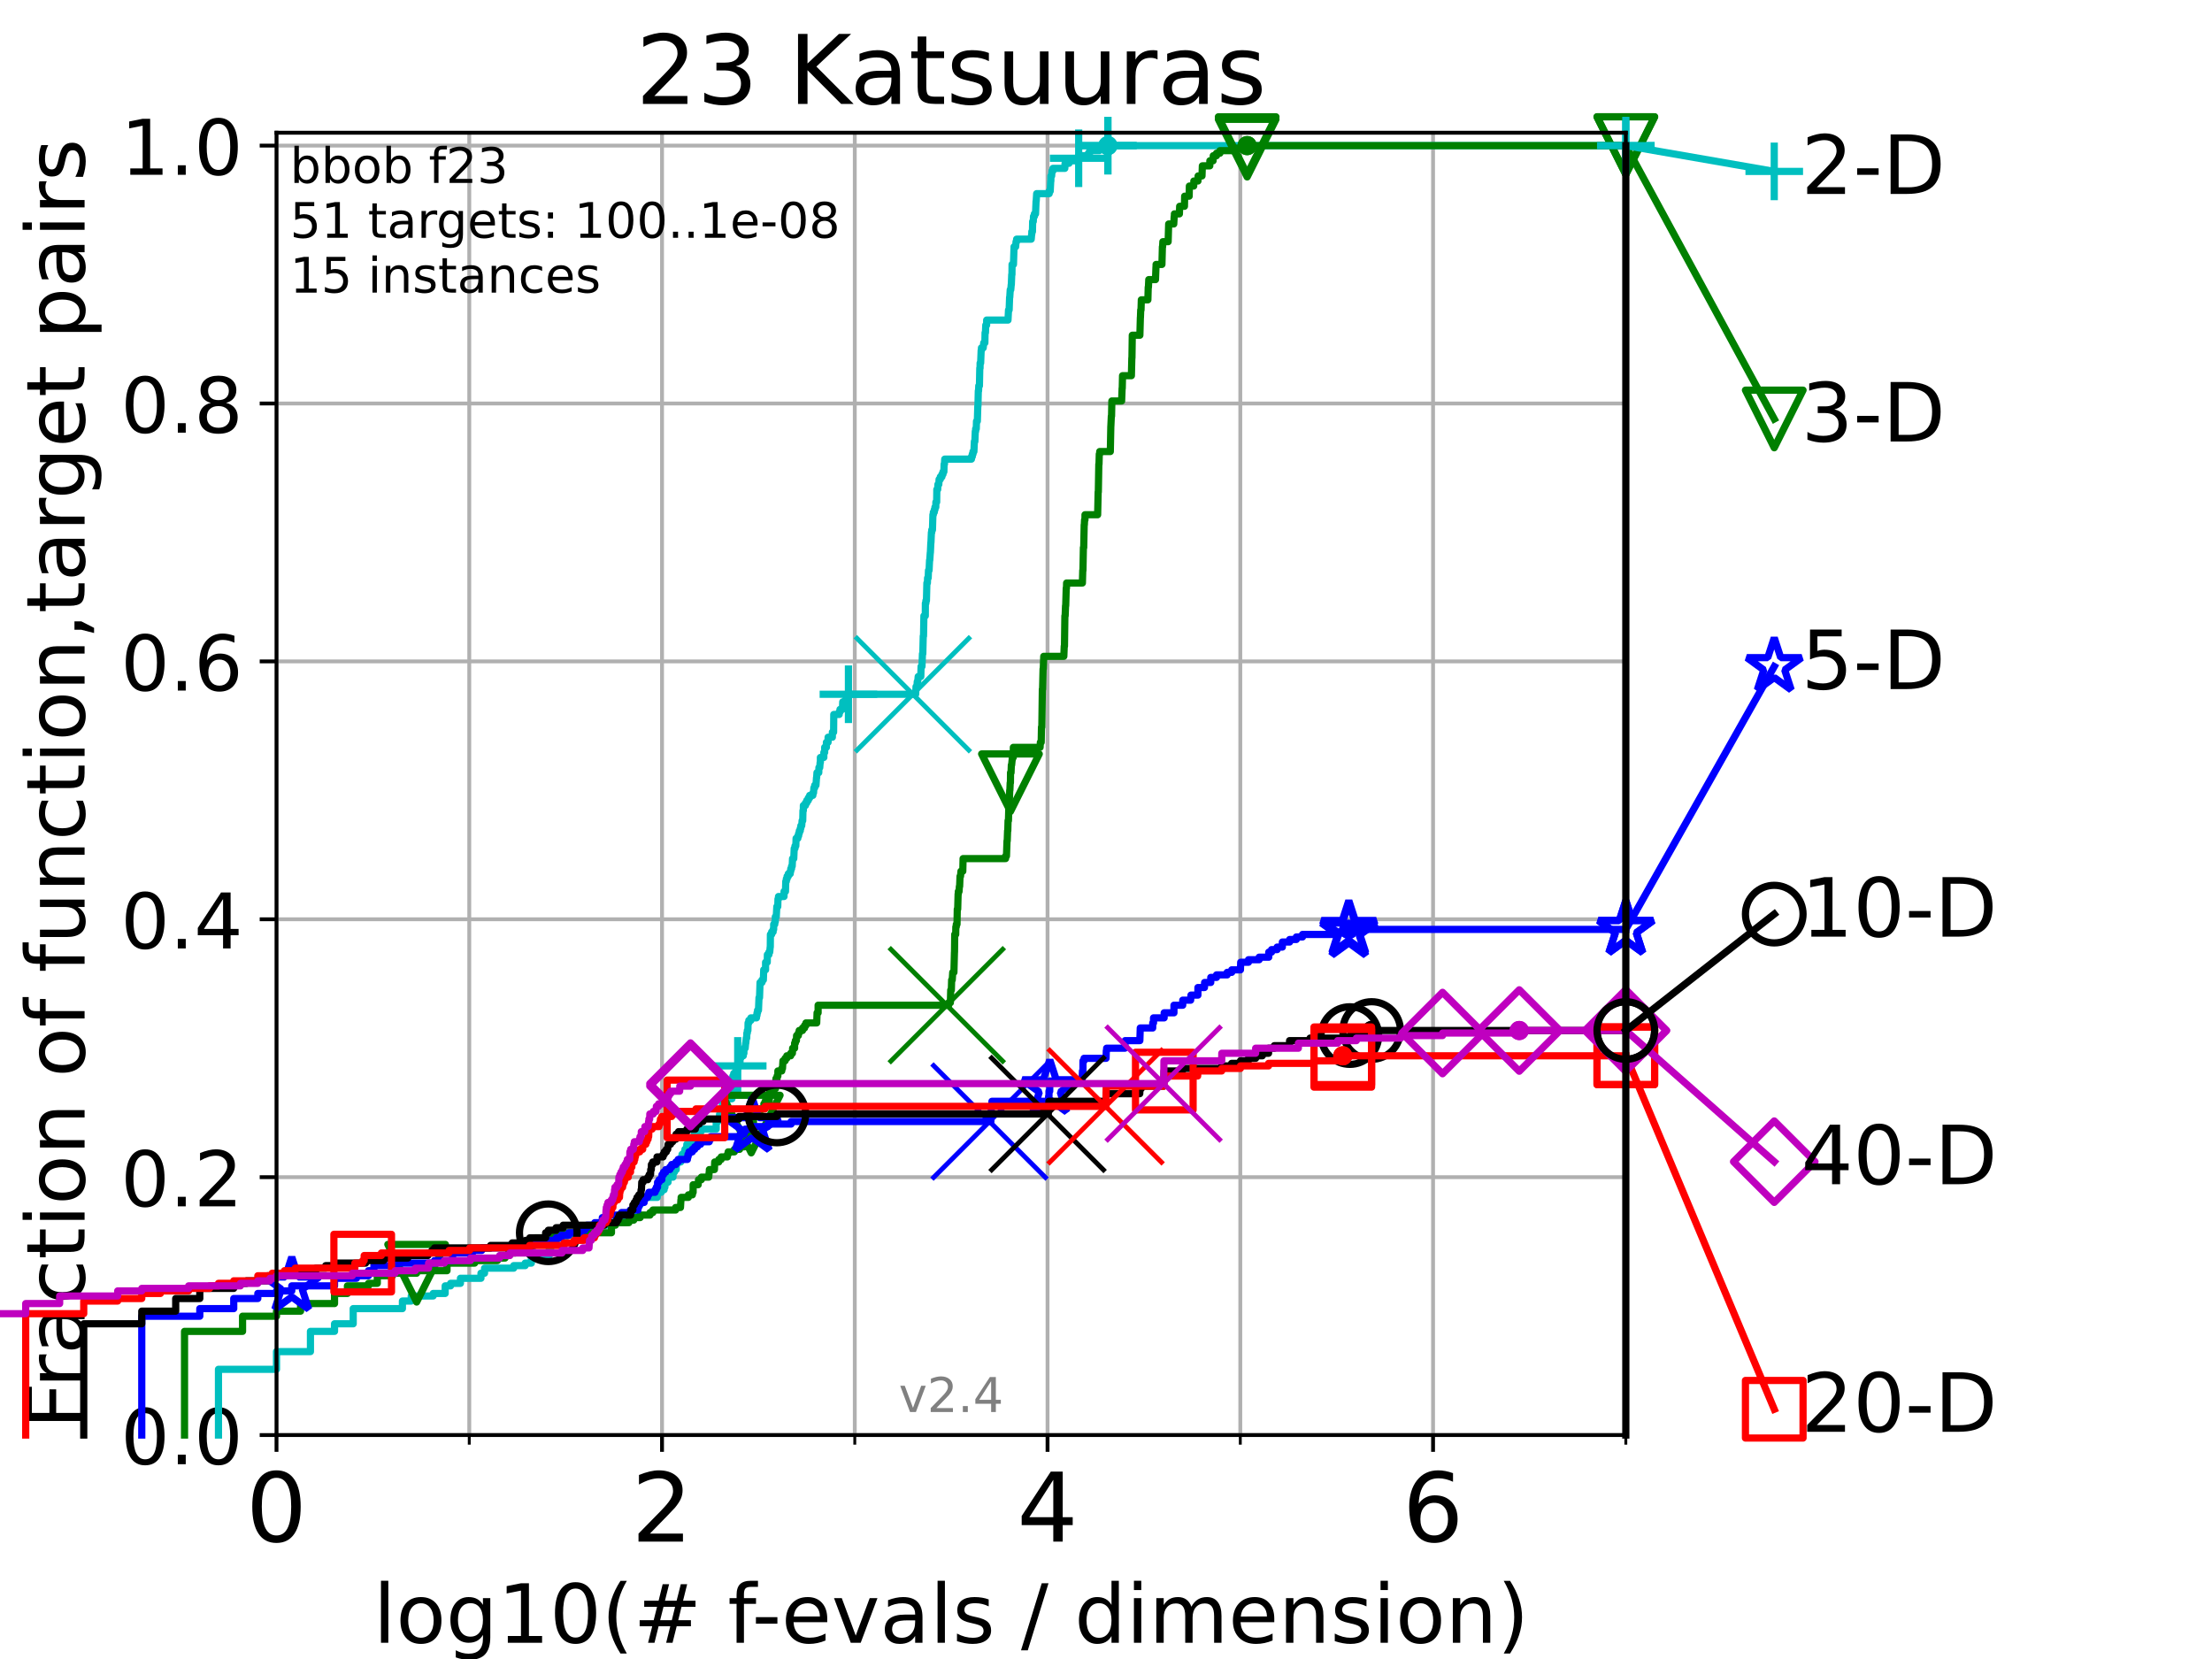 <?xml version="1.0" encoding="utf-8" standalone="no"?>
<!DOCTYPE svg PUBLIC "-//W3C//DTD SVG 1.1//EN"
  "http://www.w3.org/Graphics/SVG/1.1/DTD/svg11.dtd">
<!-- Created with matplotlib (https://matplotlib.org/) -->
<svg height="345.6pt" version="1.1" viewBox="0 0 460.8 345.6" width="460.8pt" xmlns="http://www.w3.org/2000/svg" xmlns:xlink="http://www.w3.org/1999/xlink">
 <defs>
  <style type="text/css">*{stroke-linecap:butt;stroke-linejoin:round;}</style>
 </defs>
 <g id="figure_1">
  <g id="patch_1">
   <path d="M 0 345.6 
L 460.8 345.6 
L 460.8 0 
L 0 0 
z
" style="fill:#ffffff;"/>
  </g>
  <g id="axes_1">
   <g id="patch_2">
    <path d="M 57.6 298.944 
L 338.688 298.944 
L 338.688 27.648 
L 57.6 27.648 
z
" style="fill:#ffffff;"/>
   </g>
   <g id="matplotlib.axis_1">
    <g id="xtick_1">
     <g id="line2d_1">
      <path clip-path="url(#pc65835fa80)" d="M 57.6 298.944 
L 57.6 27.648 
" style="fill:none;stroke:#b0b0b0;stroke-linecap:square;stroke-width:0.8;"/>
     </g>
     <g id="line2d_2">
      <defs>
       <path d="M 0 0 
L 0 3.5 
" id="m9bdee3e2ef" style="stroke:#000000;stroke-width:0.8;"/>
      </defs>
      <g>
       <use style="stroke:#000000;stroke-width:0.8;" x="57.6" xlink:href="#m9bdee3e2ef" y="298.944"/>
      </g>
     </g>
     <g id="text_1">
      <!-- 0 -->
      <g transform="translate(51.237 321.141)scale(0.2 -0.2)">
       <defs>
        <path d="M 31.781 66.406 
Q 24.172 66.406 20.328 58.906 
Q 16.5 51.422 16.5 36.375 
Q 16.5 21.391 20.328 13.891 
Q 24.172 6.391 31.781 6.391 
Q 39.453 6.391 43.281 13.891 
Q 47.125 21.391 47.125 36.375 
Q 47.125 51.422 43.281 58.906 
Q 39.453 66.406 31.781 66.406 
z
M 31.781 74.219 
Q 44.047 74.219 50.516 64.516 
Q 56.984 54.828 56.984 36.375 
Q 56.984 17.969 50.516 8.266 
Q 44.047 -1.422 31.781 -1.422 
Q 19.531 -1.422 13.062 8.266 
Q 6.594 17.969 6.594 36.375 
Q 6.594 54.828 13.062 64.516 
Q 19.531 74.219 31.781 74.219 
z
" id="DejaVuSans-48"/>
       </defs>
       <use xlink:href="#DejaVuSans-48"/>
      </g>
     </g>
    </g>
    <g id="xtick_2">
     <g id="line2d_3">
      <path clip-path="url(#pc65835fa80)" d="M 137.911 298.944 
L 137.911 27.648 
" style="fill:none;stroke:#b0b0b0;stroke-linecap:square;stroke-width:0.8;"/>
     </g>
     <g id="line2d_4">
      <g>
       <use style="stroke:#000000;stroke-width:0.8;" x="137.911" xlink:href="#m9bdee3e2ef" y="298.944"/>
      </g>
     </g>
     <g id="text_2">
      <!-- 2 -->
      <g transform="translate(131.548 321.141)scale(0.2 -0.2)">
       <defs>
        <path d="M 19.188 8.297 
L 53.609 8.297 
L 53.609 0 
L 7.328 0 
L 7.328 8.297 
Q 12.938 14.109 22.625 23.891 
Q 32.328 33.688 34.812 36.531 
Q 39.547 41.844 41.422 45.531 
Q 43.312 49.219 43.312 52.781 
Q 43.312 58.594 39.234 62.25 
Q 35.156 65.922 28.609 65.922 
Q 23.969 65.922 18.812 64.312 
Q 13.672 62.703 7.812 59.422 
L 7.812 69.391 
Q 13.766 71.781 18.938 73 
Q 24.125 74.219 28.422 74.219 
Q 39.75 74.219 46.484 68.547 
Q 53.219 62.891 53.219 53.422 
Q 53.219 48.922 51.531 44.891 
Q 49.859 40.875 45.406 35.406 
Q 44.188 33.984 37.641 27.219 
Q 31.109 20.453 19.188 8.297 
z
" id="DejaVuSans-50"/>
       </defs>
       <use xlink:href="#DejaVuSans-50"/>
      </g>
     </g>
    </g>
    <g id="xtick_3">
     <g id="line2d_5">
      <path clip-path="url(#pc65835fa80)" d="M 218.222 298.944 
L 218.222 27.648 
" style="fill:none;stroke:#b0b0b0;stroke-linecap:square;stroke-width:0.8;"/>
     </g>
     <g id="line2d_6">
      <g>
       <use style="stroke:#000000;stroke-width:0.8;" x="218.222" xlink:href="#m9bdee3e2ef" y="298.944"/>
      </g>
     </g>
     <g id="text_3">
      <!-- 4 -->
      <g transform="translate(211.859 321.141)scale(0.2 -0.2)">
       <defs>
        <path d="M 37.797 64.312 
L 12.891 25.391 
L 37.797 25.391 
z
M 35.203 72.906 
L 47.609 72.906 
L 47.609 25.391 
L 58.016 25.391 
L 58.016 17.188 
L 47.609 17.188 
L 47.609 0 
L 37.797 0 
L 37.797 17.188 
L 4.891 17.188 
L 4.891 26.703 
z
" id="DejaVuSans-52"/>
       </defs>
       <use xlink:href="#DejaVuSans-52"/>
      </g>
     </g>
    </g>
    <g id="xtick_4">
     <g id="line2d_7">
      <path clip-path="url(#pc65835fa80)" d="M 298.533 298.944 
L 298.533 27.648 
" style="fill:none;stroke:#b0b0b0;stroke-linecap:square;stroke-width:0.8;"/>
     </g>
     <g id="line2d_8">
      <g>
       <use style="stroke:#000000;stroke-width:0.8;" x="298.533" xlink:href="#m9bdee3e2ef" y="298.944"/>
      </g>
     </g>
     <g id="text_4">
      <!-- 6 -->
      <g transform="translate(292.17 321.141)scale(0.2 -0.2)">
       <defs>
        <path d="M 33.016 40.375 
Q 26.375 40.375 22.484 35.828 
Q 18.609 31.297 18.609 23.391 
Q 18.609 15.531 22.484 10.953 
Q 26.375 6.391 33.016 6.391 
Q 39.656 6.391 43.531 10.953 
Q 47.406 15.531 47.406 23.391 
Q 47.406 31.297 43.531 35.828 
Q 39.656 40.375 33.016 40.375 
z
M 52.594 71.297 
L 52.594 62.312 
Q 48.875 64.062 45.094 64.984 
Q 41.312 65.922 37.594 65.922 
Q 27.828 65.922 22.672 59.328 
Q 17.531 52.734 16.797 39.406 
Q 19.672 43.656 24.016 45.922 
Q 28.375 48.188 33.594 48.188 
Q 44.578 48.188 50.953 41.516 
Q 57.328 34.859 57.328 23.391 
Q 57.328 12.156 50.688 5.359 
Q 44.047 -1.422 33.016 -1.422 
Q 20.359 -1.422 13.672 8.266 
Q 6.984 17.969 6.984 36.375 
Q 6.984 53.656 15.188 63.938 
Q 23.391 74.219 37.203 74.219 
Q 40.922 74.219 44.703 73.484 
Q 48.484 72.75 52.594 71.297 
z
" id="DejaVuSans-54"/>
       </defs>
       <use xlink:href="#DejaVuSans-54"/>
      </g>
     </g>
    </g>
    <g id="xtick_5">
     <g id="line2d_9">
      <path clip-path="url(#pc65835fa80)" d="M 97.755 298.944 
L 97.755 27.648 
" style="fill:none;stroke:#b0b0b0;stroke-linecap:square;stroke-width:0.8;"/>
     </g>
     <g id="line2d_10">
      <defs>
       <path d="M 0 0 
L 0 2 
" id="m77e0a8910c" style="stroke:#000000;stroke-width:0.6;"/>
      </defs>
      <g>
       <use style="stroke:#000000;stroke-width:0.6;" x="97.755" xlink:href="#m77e0a8910c" y="298.944"/>
      </g>
     </g>
    </g>
    <g id="xtick_6">
     <g id="line2d_11">
      <path clip-path="url(#pc65835fa80)" d="M 178.066 298.944 
L 178.066 27.648 
" style="fill:none;stroke:#b0b0b0;stroke-linecap:square;stroke-width:0.8;"/>
     </g>
     <g id="line2d_12">
      <g>
       <use style="stroke:#000000;stroke-width:0.6;" x="178.066" xlink:href="#m77e0a8910c" y="298.944"/>
      </g>
     </g>
    </g>
    <g id="xtick_7">
     <g id="line2d_13">
      <path clip-path="url(#pc65835fa80)" d="M 258.377 298.944 
L 258.377 27.648 
" style="fill:none;stroke:#b0b0b0;stroke-linecap:square;stroke-width:0.8;"/>
     </g>
     <g id="line2d_14">
      <g>
       <use style="stroke:#000000;stroke-width:0.6;" x="258.377" xlink:href="#m77e0a8910c" y="298.944"/>
      </g>
     </g>
    </g>
    <g id="xtick_8">
     <g id="line2d_15">
      <path clip-path="url(#pc65835fa80)" d="M 338.688 298.944 
L 338.688 27.648 
" style="fill:none;stroke:#b0b0b0;stroke-linecap:square;stroke-width:0.8;"/>
     </g>
     <g id="line2d_16">
      <g>
       <use style="stroke:#000000;stroke-width:0.6;" x="338.688" xlink:href="#m77e0a8910c" y="298.944"/>
      </g>
     </g>
    </g>
    <g id="text_5">
     <!-- log10(# f-evals / dimension) -->
     <g transform="translate(77.764 342.218)scale(0.17 -0.17)">
      <defs>
       <path d="M 9.422 75.984 
L 18.406 75.984 
L 18.406 0 
L 9.422 0 
z
" id="DejaVuSans-108"/>
       <path d="M 30.609 48.391 
Q 23.391 48.391 19.188 42.75 
Q 14.984 37.109 14.984 27.297 
Q 14.984 17.484 19.156 11.844 
Q 23.344 6.203 30.609 6.203 
Q 37.797 6.203 41.984 11.859 
Q 46.188 17.531 46.188 27.297 
Q 46.188 37.016 41.984 42.703 
Q 37.797 48.391 30.609 48.391 
z
M 30.609 56 
Q 42.328 56 49.016 48.375 
Q 55.719 40.766 55.719 27.297 
Q 55.719 13.875 49.016 6.219 
Q 42.328 -1.422 30.609 -1.422 
Q 18.844 -1.422 12.172 6.219 
Q 5.516 13.875 5.516 27.297 
Q 5.516 40.766 12.172 48.375 
Q 18.844 56 30.609 56 
z
" id="DejaVuSans-111"/>
       <path d="M 45.406 27.984 
Q 45.406 37.75 41.375 43.109 
Q 37.359 48.484 30.078 48.484 
Q 22.859 48.484 18.828 43.109 
Q 14.797 37.75 14.797 27.984 
Q 14.797 18.266 18.828 12.891 
Q 22.859 7.516 30.078 7.516 
Q 37.359 7.516 41.375 12.891 
Q 45.406 18.266 45.406 27.984 
z
M 54.391 6.781 
Q 54.391 -7.172 48.188 -13.984 
Q 42 -20.797 29.203 -20.797 
Q 24.469 -20.797 20.266 -20.094 
Q 16.062 -19.391 12.109 -17.922 
L 12.109 -9.188 
Q 16.062 -11.328 19.922 -12.344 
Q 23.781 -13.375 27.781 -13.375 
Q 36.625 -13.375 41.016 -8.766 
Q 45.406 -4.156 45.406 5.172 
L 45.406 9.625 
Q 42.625 4.781 38.281 2.391 
Q 33.938 0 27.875 0 
Q 17.828 0 11.672 7.656 
Q 5.516 15.328 5.516 27.984 
Q 5.516 40.672 11.672 48.328 
Q 17.828 56 27.875 56 
Q 33.938 56 38.281 53.609 
Q 42.625 51.219 45.406 46.391 
L 45.406 54.688 
L 54.391 54.688 
z
" id="DejaVuSans-103"/>
       <path d="M 12.406 8.297 
L 28.516 8.297 
L 28.516 63.922 
L 10.984 60.406 
L 10.984 69.391 
L 28.422 72.906 
L 38.281 72.906 
L 38.281 8.297 
L 54.391 8.297 
L 54.391 0 
L 12.406 0 
z
" id="DejaVuSans-49"/>
       <path d="M 31 75.875 
Q 24.469 64.656 21.281 53.656 
Q 18.109 42.672 18.109 31.391 
Q 18.109 20.125 21.312 9.062 
Q 24.516 -2 31 -13.188 
L 23.188 -13.188 
Q 15.875 -1.703 12.234 9.375 
Q 8.594 20.453 8.594 31.391 
Q 8.594 42.281 12.203 53.312 
Q 15.828 64.359 23.188 75.875 
z
" id="DejaVuSans-40"/>
       <path d="M 51.125 44 
L 36.922 44 
L 32.812 27.688 
L 47.125 27.688 
z
M 43.797 71.781 
L 38.719 51.516 
L 52.984 51.516 
L 58.109 71.781 
L 65.922 71.781 
L 60.891 51.516 
L 76.125 51.516 
L 76.125 44 
L 58.984 44 
L 54.984 27.688 
L 70.516 27.688 
L 70.516 20.219 
L 53.078 20.219 
L 48 0 
L 40.188 0 
L 45.219 20.219 
L 30.906 20.219 
L 25.875 0 
L 18.016 0 
L 23.094 20.219 
L 7.719 20.219 
L 7.719 27.688 
L 24.906 27.688 
L 29 44 
L 13.281 44 
L 13.281 51.516 
L 30.906 51.516 
L 35.891 71.781 
z
" id="DejaVuSans-35"/>
       <path id="DejaVuSans-32"/>
       <path d="M 37.109 75.984 
L 37.109 68.5 
L 28.516 68.5 
Q 23.688 68.5 21.797 66.547 
Q 19.922 64.594 19.922 59.516 
L 19.922 54.688 
L 34.719 54.688 
L 34.719 47.703 
L 19.922 47.703 
L 19.922 0 
L 10.891 0 
L 10.891 47.703 
L 2.297 47.703 
L 2.297 54.688 
L 10.891 54.688 
L 10.891 58.5 
Q 10.891 67.625 15.141 71.797 
Q 19.391 75.984 28.609 75.984 
z
" id="DejaVuSans-102"/>
       <path d="M 4.891 31.391 
L 31.203 31.391 
L 31.203 23.391 
L 4.891 23.391 
z
" id="DejaVuSans-45"/>
       <path d="M 56.203 29.594 
L 56.203 25.203 
L 14.891 25.203 
Q 15.484 15.922 20.484 11.062 
Q 25.484 6.203 34.422 6.203 
Q 39.594 6.203 44.453 7.469 
Q 49.312 8.734 54.109 11.281 
L 54.109 2.781 
Q 49.266 0.734 44.188 -0.344 
Q 39.109 -1.422 33.891 -1.422 
Q 20.797 -1.422 13.156 6.188 
Q 5.516 13.812 5.516 26.812 
Q 5.516 40.234 12.766 48.109 
Q 20.016 56 32.328 56 
Q 43.359 56 49.781 48.891 
Q 56.203 41.797 56.203 29.594 
z
M 47.219 32.234 
Q 47.125 39.594 43.094 43.984 
Q 39.062 48.391 32.422 48.391 
Q 24.906 48.391 20.391 44.141 
Q 15.875 39.891 15.188 32.172 
z
" id="DejaVuSans-101"/>
       <path d="M 2.984 54.688 
L 12.5 54.688 
L 29.594 8.797 
L 46.688 54.688 
L 56.203 54.688 
L 35.688 0 
L 23.484 0 
z
" id="DejaVuSans-118"/>
       <path d="M 34.281 27.484 
Q 23.391 27.484 19.188 25 
Q 14.984 22.516 14.984 16.5 
Q 14.984 11.719 18.141 8.906 
Q 21.297 6.109 26.703 6.109 
Q 34.188 6.109 38.703 11.406 
Q 43.219 16.703 43.219 25.484 
L 43.219 27.484 
z
M 52.203 31.203 
L 52.203 0 
L 43.219 0 
L 43.219 8.297 
Q 40.141 3.328 35.547 0.953 
Q 30.953 -1.422 24.312 -1.422 
Q 15.922 -1.422 10.953 3.297 
Q 6 8.016 6 15.922 
Q 6 25.141 12.172 29.828 
Q 18.359 34.516 30.609 34.516 
L 43.219 34.516 
L 43.219 35.406 
Q 43.219 41.609 39.141 45 
Q 35.062 48.391 27.688 48.391 
Q 23 48.391 18.547 47.266 
Q 14.109 46.141 10.016 43.891 
L 10.016 52.203 
Q 14.938 54.109 19.578 55.047 
Q 24.219 56 28.609 56 
Q 40.484 56 46.344 49.844 
Q 52.203 43.703 52.203 31.203 
z
" id="DejaVuSans-97"/>
       <path d="M 44.281 53.078 
L 44.281 44.578 
Q 40.484 46.531 36.375 47.5 
Q 32.281 48.484 27.875 48.484 
Q 21.188 48.484 17.844 46.438 
Q 14.5 44.391 14.5 40.281 
Q 14.5 37.156 16.891 35.375 
Q 19.281 33.594 26.516 31.984 
L 29.594 31.297 
Q 39.156 29.25 43.188 25.516 
Q 47.219 21.781 47.219 15.094 
Q 47.219 7.469 41.188 3.016 
Q 35.156 -1.422 24.609 -1.422 
Q 20.219 -1.422 15.453 -0.562 
Q 10.688 0.297 5.422 2 
L 5.422 11.281 
Q 10.406 8.688 15.234 7.391 
Q 20.062 6.109 24.812 6.109 
Q 31.156 6.109 34.562 8.281 
Q 37.984 10.453 37.984 14.406 
Q 37.984 18.062 35.516 20.016 
Q 33.062 21.969 24.703 23.781 
L 21.578 24.516 
Q 13.234 26.266 9.516 29.906 
Q 5.812 33.547 5.812 39.891 
Q 5.812 47.609 11.281 51.797 
Q 16.75 56 26.812 56 
Q 31.781 56 36.172 55.266 
Q 40.578 54.547 44.281 53.078 
z
" id="DejaVuSans-115"/>
       <path d="M 25.391 72.906 
L 33.688 72.906 
L 8.297 -9.281 
L 0 -9.281 
z
" id="DejaVuSans-47"/>
       <path d="M 45.406 46.391 
L 45.406 75.984 
L 54.391 75.984 
L 54.391 0 
L 45.406 0 
L 45.406 8.203 
Q 42.578 3.328 38.25 0.953 
Q 33.938 -1.422 27.875 -1.422 
Q 17.969 -1.422 11.734 6.484 
Q 5.516 14.406 5.516 27.297 
Q 5.516 40.188 11.734 48.094 
Q 17.969 56 27.875 56 
Q 33.938 56 38.25 53.625 
Q 42.578 51.266 45.406 46.391 
z
M 14.797 27.297 
Q 14.797 17.391 18.875 11.75 
Q 22.953 6.109 30.078 6.109 
Q 37.203 6.109 41.297 11.75 
Q 45.406 17.391 45.406 27.297 
Q 45.406 37.203 41.297 42.844 
Q 37.203 48.484 30.078 48.484 
Q 22.953 48.484 18.875 42.844 
Q 14.797 37.203 14.797 27.297 
z
" id="DejaVuSans-100"/>
       <path d="M 9.422 54.688 
L 18.406 54.688 
L 18.406 0 
L 9.422 0 
z
M 9.422 75.984 
L 18.406 75.984 
L 18.406 64.594 
L 9.422 64.594 
z
" id="DejaVuSans-105"/>
       <path d="M 52 44.188 
Q 55.375 50.25 60.062 53.125 
Q 64.75 56 71.094 56 
Q 79.641 56 84.281 50.016 
Q 88.922 44.047 88.922 33.016 
L 88.922 0 
L 79.891 0 
L 79.891 32.719 
Q 79.891 40.578 77.094 44.375 
Q 74.312 48.188 68.609 48.188 
Q 61.625 48.188 57.562 43.547 
Q 53.516 38.922 53.516 30.906 
L 53.516 0 
L 44.484 0 
L 44.484 32.719 
Q 44.484 40.625 41.703 44.406 
Q 38.922 48.188 33.109 48.188 
Q 26.219 48.188 22.156 43.531 
Q 18.109 38.875 18.109 30.906 
L 18.109 0 
L 9.078 0 
L 9.078 54.688 
L 18.109 54.688 
L 18.109 46.188 
Q 21.188 51.219 25.484 53.609 
Q 29.781 56 35.688 56 
Q 41.656 56 45.828 52.969 
Q 50 49.953 52 44.188 
z
" id="DejaVuSans-109"/>
       <path d="M 54.891 33.016 
L 54.891 0 
L 45.906 0 
L 45.906 32.719 
Q 45.906 40.484 42.875 44.328 
Q 39.844 48.188 33.797 48.188 
Q 26.516 48.188 22.312 43.547 
Q 18.109 38.922 18.109 30.906 
L 18.109 0 
L 9.078 0 
L 9.078 54.688 
L 18.109 54.688 
L 18.109 46.188 
Q 21.344 51.125 25.703 53.562 
Q 30.078 56 35.797 56 
Q 45.219 56 50.047 50.172 
Q 54.891 44.344 54.891 33.016 
z
" id="DejaVuSans-110"/>
       <path d="M 8.016 75.875 
L 15.828 75.875 
Q 23.141 64.359 26.781 53.312 
Q 30.422 42.281 30.422 31.391 
Q 30.422 20.453 26.781 9.375 
Q 23.141 -1.703 15.828 -13.188 
L 8.016 -13.188 
Q 14.5 -2 17.703 9.062 
Q 20.906 20.125 20.906 31.391 
Q 20.906 42.672 17.703 53.656 
Q 14.5 64.656 8.016 75.875 
z
" id="DejaVuSans-41"/>
      </defs>
      <use xlink:href="#DejaVuSans-108"/>
      <use x="27.783" xlink:href="#DejaVuSans-111"/>
      <use x="88.965" xlink:href="#DejaVuSans-103"/>
      <use x="152.441" xlink:href="#DejaVuSans-49"/>
      <use x="216.064" xlink:href="#DejaVuSans-48"/>
      <use x="279.688" xlink:href="#DejaVuSans-40"/>
      <use x="318.701" xlink:href="#DejaVuSans-35"/>
      <use x="402.49" xlink:href="#DejaVuSans-32"/>
      <use x="434.277" xlink:href="#DejaVuSans-102"/>
      <use x="463.982" xlink:href="#DejaVuSans-45"/>
      <use x="500.066" xlink:href="#DejaVuSans-101"/>
      <use x="561.59" xlink:href="#DejaVuSans-118"/>
      <use x="620.77" xlink:href="#DejaVuSans-97"/>
      <use x="682.049" xlink:href="#DejaVuSans-108"/>
      <use x="709.832" xlink:href="#DejaVuSans-115"/>
      <use x="761.932" xlink:href="#DejaVuSans-32"/>
      <use x="793.719" xlink:href="#DejaVuSans-47"/>
      <use x="827.41" xlink:href="#DejaVuSans-32"/>
      <use x="859.197" xlink:href="#DejaVuSans-100"/>
      <use x="922.674" xlink:href="#DejaVuSans-105"/>
      <use x="950.457" xlink:href="#DejaVuSans-109"/>
      <use x="1047.869" xlink:href="#DejaVuSans-101"/>
      <use x="1109.393" xlink:href="#DejaVuSans-110"/>
      <use x="1172.771" xlink:href="#DejaVuSans-115"/>
      <use x="1224.871" xlink:href="#DejaVuSans-105"/>
      <use x="1252.654" xlink:href="#DejaVuSans-111"/>
      <use x="1313.836" xlink:href="#DejaVuSans-110"/>
      <use x="1377.215" xlink:href="#DejaVuSans-41"/>
     </g>
    </g>
   </g>
   <g id="matplotlib.axis_2">
    <g id="ytick_1">
     <g id="line2d_17">
      <path clip-path="url(#pc65835fa80)" d="M 57.6 298.944 
L 338.688 298.944 
" style="fill:none;stroke:#b0b0b0;stroke-linecap:square;stroke-width:0.8;"/>
     </g>
     <g id="line2d_18">
      <defs>
       <path d="M 0 0 
L -3.5 0 
" id="me11465e23f" style="stroke:#000000;stroke-width:0.8;"/>
      </defs>
      <g>
       <use style="stroke:#000000;stroke-width:0.8;" x="57.6" xlink:href="#me11465e23f" y="298.944"/>
      </g>
     </g>
     <g id="text_6">
      <!-- 0.0 -->
      <g transform="translate(25.155 305.023)scale(0.16 -0.16)">
       <defs>
        <path d="M 10.688 12.406 
L 21 12.406 
L 21 0 
L 10.688 0 
z
" id="DejaVuSans-46"/>
       </defs>
       <use xlink:href="#DejaVuSans-48"/>
       <use x="63.623" xlink:href="#DejaVuSans-46"/>
       <use x="95.41" xlink:href="#DejaVuSans-48"/>
      </g>
     </g>
    </g>
    <g id="ytick_2">
     <g id="line2d_19">
      <path clip-path="url(#pc65835fa80)" d="M 57.6 245.222 
L 338.688 245.222 
" style="fill:none;stroke:#b0b0b0;stroke-linecap:square;stroke-width:0.8;"/>
     </g>
     <g id="line2d_20">
      <g>
       <use style="stroke:#000000;stroke-width:0.8;" x="57.6" xlink:href="#me11465e23f" y="245.222"/>
      </g>
     </g>
     <g id="text_7">
      <!-- 0.2 -->
      <g transform="translate(25.155 251.301)scale(0.16 -0.16)">
       <use xlink:href="#DejaVuSans-48"/>
       <use x="63.623" xlink:href="#DejaVuSans-46"/>
       <use x="95.41" xlink:href="#DejaVuSans-50"/>
      </g>
     </g>
    </g>
    <g id="ytick_3">
     <g id="line2d_21">
      <path clip-path="url(#pc65835fa80)" d="M 57.6 191.5 
L 338.688 191.5 
" style="fill:none;stroke:#b0b0b0;stroke-linecap:square;stroke-width:0.8;"/>
     </g>
     <g id="line2d_22">
      <g>
       <use style="stroke:#000000;stroke-width:0.8;" x="57.6" xlink:href="#me11465e23f" y="191.5"/>
      </g>
     </g>
     <g id="text_8">
      <!-- 0.4 -->
      <g transform="translate(25.155 197.579)scale(0.16 -0.16)">
       <use xlink:href="#DejaVuSans-48"/>
       <use x="63.623" xlink:href="#DejaVuSans-46"/>
       <use x="95.41" xlink:href="#DejaVuSans-52"/>
      </g>
     </g>
    </g>
    <g id="ytick_4">
     <g id="line2d_23">
      <path clip-path="url(#pc65835fa80)" d="M 57.6 137.778 
L 338.688 137.778 
" style="fill:none;stroke:#b0b0b0;stroke-linecap:square;stroke-width:0.8;"/>
     </g>
     <g id="line2d_24">
      <g>
       <use style="stroke:#000000;stroke-width:0.8;" x="57.6" xlink:href="#me11465e23f" y="137.778"/>
      </g>
     </g>
     <g id="text_9">
      <!-- 0.6 -->
      <g transform="translate(25.155 143.857)scale(0.16 -0.16)">
       <use xlink:href="#DejaVuSans-48"/>
       <use x="63.623" xlink:href="#DejaVuSans-46"/>
       <use x="95.41" xlink:href="#DejaVuSans-54"/>
      </g>
     </g>
    </g>
    <g id="ytick_5">
     <g id="line2d_25">
      <path clip-path="url(#pc65835fa80)" d="M 57.6 84.056 
L 338.688 84.056 
" style="fill:none;stroke:#b0b0b0;stroke-linecap:square;stroke-width:0.8;"/>
     </g>
     <g id="line2d_26">
      <g>
       <use style="stroke:#000000;stroke-width:0.8;" x="57.6" xlink:href="#me11465e23f" y="84.056"/>
      </g>
     </g>
     <g id="text_10">
      <!-- 0.8 -->
      <g transform="translate(25.155 90.135)scale(0.16 -0.16)">
       <defs>
        <path d="M 31.781 34.625 
Q 24.75 34.625 20.719 30.859 
Q 16.703 27.094 16.703 20.516 
Q 16.703 13.922 20.719 10.156 
Q 24.75 6.391 31.781 6.391 
Q 38.812 6.391 42.859 10.172 
Q 46.922 13.969 46.922 20.516 
Q 46.922 27.094 42.891 30.859 
Q 38.875 34.625 31.781 34.625 
z
M 21.922 38.812 
Q 15.578 40.375 12.031 44.719 
Q 8.5 49.078 8.5 55.328 
Q 8.5 64.062 14.719 69.141 
Q 20.953 74.219 31.781 74.219 
Q 42.672 74.219 48.875 69.141 
Q 55.078 64.062 55.078 55.328 
Q 55.078 49.078 51.531 44.719 
Q 48 40.375 41.703 38.812 
Q 48.828 37.156 52.797 32.312 
Q 56.781 27.484 56.781 20.516 
Q 56.781 9.906 50.312 4.234 
Q 43.844 -1.422 31.781 -1.422 
Q 19.734 -1.422 13.25 4.234 
Q 6.781 9.906 6.781 20.516 
Q 6.781 27.484 10.781 32.312 
Q 14.797 37.156 21.922 38.812 
z
M 18.312 54.391 
Q 18.312 48.734 21.844 45.562 
Q 25.391 42.391 31.781 42.391 
Q 38.141 42.391 41.719 45.562 
Q 45.312 48.734 45.312 54.391 
Q 45.312 60.062 41.719 63.234 
Q 38.141 66.406 31.781 66.406 
Q 25.391 66.406 21.844 63.234 
Q 18.312 60.062 18.312 54.391 
z
" id="DejaVuSans-56"/>
       </defs>
       <use xlink:href="#DejaVuSans-48"/>
       <use x="63.623" xlink:href="#DejaVuSans-46"/>
       <use x="95.41" xlink:href="#DejaVuSans-56"/>
      </g>
     </g>
    </g>
    <g id="ytick_6">
     <g id="line2d_27">
      <path clip-path="url(#pc65835fa80)" d="M 57.6 30.334 
L 338.688 30.334 
" style="fill:none;stroke:#b0b0b0;stroke-linecap:square;stroke-width:0.8;"/>
     </g>
     <g id="line2d_28">
      <g>
       <use style="stroke:#000000;stroke-width:0.8;" x="57.6" xlink:href="#me11465e23f" y="30.334"/>
      </g>
     </g>
     <g id="text_11">
      <!-- 1.0 -->
      <g transform="translate(25.155 36.413)scale(0.16 -0.16)">
       <use xlink:href="#DejaVuSans-49"/>
       <use x="63.623" xlink:href="#DejaVuSans-46"/>
       <use x="95.41" xlink:href="#DejaVuSans-48"/>
      </g>
     </g>
    </g>
    <g id="text_12">
     <!-- Fraction of function,target pairs -->
     <g transform="translate(17.62 297.681)rotate(-90)scale(0.17 -0.17)">
      <defs>
       <path d="M 9.812 72.906 
L 51.703 72.906 
L 51.703 64.594 
L 19.672 64.594 
L 19.672 43.109 
L 48.578 43.109 
L 48.578 34.812 
L 19.672 34.812 
L 19.672 0 
L 9.812 0 
z
" id="DejaVuSans-70"/>
       <path d="M 41.109 46.297 
Q 39.594 47.172 37.812 47.578 
Q 36.031 48 33.891 48 
Q 26.266 48 22.188 43.047 
Q 18.109 38.094 18.109 28.812 
L 18.109 0 
L 9.078 0 
L 9.078 54.688 
L 18.109 54.688 
L 18.109 46.188 
Q 20.953 51.172 25.484 53.578 
Q 30.031 56 36.531 56 
Q 37.453 56 38.578 55.875 
Q 39.703 55.766 41.062 55.516 
z
" id="DejaVuSans-114"/>
       <path d="M 48.781 52.594 
L 48.781 44.188 
Q 44.969 46.297 41.141 47.344 
Q 37.312 48.391 33.406 48.391 
Q 24.656 48.391 19.812 42.844 
Q 14.984 37.312 14.984 27.297 
Q 14.984 17.281 19.812 11.734 
Q 24.656 6.203 33.406 6.203 
Q 37.312 6.203 41.141 7.25 
Q 44.969 8.297 48.781 10.406 
L 48.781 2.094 
Q 45.016 0.344 40.984 -0.531 
Q 36.969 -1.422 32.422 -1.422 
Q 20.062 -1.422 12.781 6.344 
Q 5.516 14.109 5.516 27.297 
Q 5.516 40.672 12.859 48.328 
Q 20.219 56 33.016 56 
Q 37.156 56 41.109 55.141 
Q 45.062 54.297 48.781 52.594 
z
" id="DejaVuSans-99"/>
       <path d="M 18.312 70.219 
L 18.312 54.688 
L 36.812 54.688 
L 36.812 47.703 
L 18.312 47.703 
L 18.312 18.016 
Q 18.312 11.328 20.141 9.422 
Q 21.969 7.516 27.594 7.516 
L 36.812 7.516 
L 36.812 0 
L 27.594 0 
Q 17.188 0 13.234 3.875 
Q 9.281 7.766 9.281 18.016 
L 9.281 47.703 
L 2.688 47.703 
L 2.688 54.688 
L 9.281 54.688 
L 9.281 70.219 
z
" id="DejaVuSans-116"/>
       <path d="M 8.5 21.578 
L 8.5 54.688 
L 17.484 54.688 
L 17.484 21.922 
Q 17.484 14.156 20.5 10.266 
Q 23.531 6.391 29.594 6.391 
Q 36.859 6.391 41.078 11.031 
Q 45.312 15.672 45.312 23.688 
L 45.312 54.688 
L 54.297 54.688 
L 54.297 0 
L 45.312 0 
L 45.312 8.406 
Q 42.047 3.422 37.719 1 
Q 33.406 -1.422 27.688 -1.422 
Q 18.266 -1.422 13.375 4.438 
Q 8.5 10.297 8.5 21.578 
z
M 31.109 56 
z
" id="DejaVuSans-117"/>
       <path d="M 11.719 12.406 
L 22.016 12.406 
L 22.016 4 
L 14.016 -11.625 
L 7.719 -11.625 
L 11.719 4 
z
" id="DejaVuSans-44"/>
       <path d="M 18.109 8.203 
L 18.109 -20.797 
L 9.078 -20.797 
L 9.078 54.688 
L 18.109 54.688 
L 18.109 46.391 
Q 20.953 51.266 25.266 53.625 
Q 29.594 56 35.594 56 
Q 45.562 56 51.781 48.094 
Q 58.016 40.188 58.016 27.297 
Q 58.016 14.406 51.781 6.484 
Q 45.562 -1.422 35.594 -1.422 
Q 29.594 -1.422 25.266 0.953 
Q 20.953 3.328 18.109 8.203 
z
M 48.688 27.297 
Q 48.688 37.203 44.609 42.844 
Q 40.531 48.484 33.406 48.484 
Q 26.266 48.484 22.188 42.844 
Q 18.109 37.203 18.109 27.297 
Q 18.109 17.391 22.188 11.75 
Q 26.266 6.109 33.406 6.109 
Q 40.531 6.109 44.609 11.75 
Q 48.688 17.391 48.688 27.297 
z
" id="DejaVuSans-112"/>
      </defs>
      <use xlink:href="#DejaVuSans-70"/>
      <use x="50.27" xlink:href="#DejaVuSans-114"/>
      <use x="91.383" xlink:href="#DejaVuSans-97"/>
      <use x="152.662" xlink:href="#DejaVuSans-99"/>
      <use x="207.643" xlink:href="#DejaVuSans-116"/>
      <use x="246.852" xlink:href="#DejaVuSans-105"/>
      <use x="274.635" xlink:href="#DejaVuSans-111"/>
      <use x="335.816" xlink:href="#DejaVuSans-110"/>
      <use x="399.195" xlink:href="#DejaVuSans-32"/>
      <use x="430.982" xlink:href="#DejaVuSans-111"/>
      <use x="492.164" xlink:href="#DejaVuSans-102"/>
      <use x="527.369" xlink:href="#DejaVuSans-32"/>
      <use x="559.156" xlink:href="#DejaVuSans-102"/>
      <use x="594.361" xlink:href="#DejaVuSans-117"/>
      <use x="657.74" xlink:href="#DejaVuSans-110"/>
      <use x="721.119" xlink:href="#DejaVuSans-99"/>
      <use x="776.1" xlink:href="#DejaVuSans-116"/>
      <use x="815.309" xlink:href="#DejaVuSans-105"/>
      <use x="843.092" xlink:href="#DejaVuSans-111"/>
      <use x="904.273" xlink:href="#DejaVuSans-110"/>
      <use x="967.652" xlink:href="#DejaVuSans-44"/>
      <use x="999.439" xlink:href="#DejaVuSans-116"/>
      <use x="1038.648" xlink:href="#DejaVuSans-97"/>
      <use x="1099.928" xlink:href="#DejaVuSans-114"/>
      <use x="1139.291" xlink:href="#DejaVuSans-103"/>
      <use x="1202.768" xlink:href="#DejaVuSans-101"/>
      <use x="1264.291" xlink:href="#DejaVuSans-116"/>
      <use x="1303.5" xlink:href="#DejaVuSans-32"/>
      <use x="1335.287" xlink:href="#DejaVuSans-112"/>
      <use x="1398.764" xlink:href="#DejaVuSans-97"/>
      <use x="1460.043" xlink:href="#DejaVuSans-105"/>
      <use x="1487.826" xlink:href="#DejaVuSans-114"/>
      <use x="1528.939" xlink:href="#DejaVuSans-115"/>
     </g>
    </g>
   </g>
   <g id="line2d_29">
    <defs>
     <path d="M 0 1.5 
C 0.398 1.5 0.779 1.342 1.061 1.061 
C 1.342 0.779 1.5 0.398 1.5 0 
C 1.5 -0.398 1.342 -0.779 1.061 -1.061 
C 0.779 -1.342 0.398 -1.5 0 -1.5 
C -0.398 -1.5 -0.779 -1.342 -1.061 -1.061 
C -1.342 -0.779 -1.5 -0.398 -1.5 0 
C -1.5 0.398 -1.342 0.779 -1.061 1.061 
C -0.779 1.342 -0.398 1.5 0 1.5 
z
" id="mfe77040ba8" style="stroke:#00bfbf;"/>
    </defs>
    <g>
     <use style="fill:#00bfbf;stroke:#00bfbf;" x="230.788" xlink:href="#mfe77040ba8" y="30.334"/>
     <use style="fill:#00bfbf;stroke:#00bfbf;" x="230.788" xlink:href="#mfe77040ba8" y="30.334"/>
    </g>
   </g>
   <g id="line2d_30">
    <path d="M 45.512 298.944 
L 45.512 285.25 
L 57.6 285.25 
L 57.6 281.563 
L 64.671 281.563 
L 64.671 277.35 
L 69.688 277.35 
L 69.688 275.77 
L 73.579 275.77 
L 73.579 272.61 
L 83.83 272.61 
L 83.83 271.03 
L 85.667 271.03 
L 85.667 269.976 
L 90.243 269.976 
L 90.243 269.45 
L 92.738 269.45 
L 92.738 267.87 
L 93.864 267.87 
L 93.864 267.343 
L 95.918 267.343 
L 95.918 266.289 
L 100.193 266.289 
L 100.193 265.236 
L 100.935 265.236 
L 100.935 264.183 
L 107.009 264.183 
L 107.009 263.656 
L 109.402 263.656 
L 109.402 263.129 
L 110.694 263.129 
L 110.694 261.549 
L 114.419 261.549 
L 114.419 259.969 
L 114.751 259.969 
L 114.751 259.443 
L 115.077 259.443 
L 115.077 258.389 
L 116.02 258.389 
L 116.02 257.862 
L 117.765 257.862 
L 117.765 257.336 
L 123.594 257.336 
L 123.594 256.282 
L 124.928 256.282 
L 124.928 255.229 
L 127.326 255.229 
L 127.326 254.702 
L 130.264 254.702 
L 130.264 254.176 
L 130.665 254.176 
L 130.665 253.649 
L 131.056 253.649 
L 131.056 253.122 
L 131.566 253.122 
L 131.566 252.596 
L 132.303 252.596 
L 132.303 251.016 
L 133.353 251.016 
L 133.353 250.489 
L 133.578 250.489 
L 133.578 249.962 
L 133.91 249.962 
L 133.91 249.436 
L 136.924 249.436 
L 137.016 248.382 
L 137.736 248.382 
L 137.736 247.855 
L 138.341 247.855 
L 138.341 247.329 
L 138.511 247.329 
L 138.595 246.275 
L 139.172 246.275 
L 139.172 245.222 
L 140.196 245.222 
L 140.196 244.169 
L 140.499 244.169 
L 140.499 243.642 
L 140.871 243.642 
L 140.871 242.589 
L 141.018 242.589 
L 141.018 242.062 
L 141.802 242.062 
L 141.802 241.535 
L 141.941 241.535 
L 141.941 241.009 
L 142.079 241.009 
L 142.079 240.482 
L 142.553 240.482 
L 142.553 239.955 
L 142.686 239.955 
L 142.686 239.428 
L 143.015 239.428 
L 143.08 238.375 
L 144.209 238.375 
L 144.209 237.848 
L 144.63 237.848 
L 144.63 235.742 
L 146.053 235.742 
L 146.053 235.215 
L 149.196 235.215 
L 149.196 233.635 
L 149.557 233.635 
L 149.557 233.108 
L 149.824 233.108 
L 149.911 232.055 
L 150.472 232.055 
L 150.514 229.421 
L 151.301 229.421 
L 151.301 228.895 
L 152.474 228.895 
L 152.55 226.788 
L 152.625 226.788 
L 152.662 224.155 
L 152.848 224.155 
L 152.848 223.628 
L 153.251 223.628 
L 153.251 223.101 
L 153.574 223.101 
L 153.68 222.048 
L 154.133 222.048 
L 154.167 220.468 
L 154.304 220.468 
L 154.304 219.941 
L 154.841 219.941 
L 154.841 219.414 
L 154.972 219.414 
L 154.972 218.361 
L 155.232 218.361 
L 155.329 217.308 
L 155.361 217.308 
L 155.457 216.254 
L 155.552 216.254 
L 155.584 215.201 
L 155.679 215.201 
L 155.679 214.674 
L 155.804 214.674 
L 155.836 213.094 
L 155.991 213.094 
L 155.991 212.567 
L 156.418 212.567 
L 156.418 212.041 
L 157.585 212.041 
L 157.585 211.514 
L 157.698 211.514 
L 157.698 210.987 
L 157.81 210.987 
L 157.81 210.461 
L 158.004 210.461 
L 158.113 207.827 
L 158.223 207.827 
L 158.331 204.667 
L 158.732 204.667 
L 158.732 204.141 
L 159.02 204.141 
L 159.098 202.034 
L 159.482 202.034 
L 159.482 200.454 
L 159.833 200.454 
L 159.858 198.874 
L 160.177 198.874 
L 160.177 198.347 
L 160.346 198.347 
L 160.442 197.294 
L 160.466 197.294 
L 160.49 194.66 
L 160.751 194.66 
L 160.751 194.133 
L 161.054 194.133 
L 161.054 193.607 
L 161.169 193.607 
L 161.169 192.553 
L 161.398 192.553 
L 161.398 192.027 
L 161.511 192.027 
L 161.511 190.973 
L 161.712 190.973 
L 161.823 188.867 
L 162.021 188.867 
L 162.065 187.287 
L 162.174 187.287 
L 162.174 186.76 
L 163.328 186.76 
L 163.328 185.706 
L 163.63 185.706 
L 163.689 183.6 
L 163.808 183.6 
L 163.808 183.073 
L 163.966 183.073 
L 163.966 182.546 
L 164.218 182.546 
L 164.218 182.02 
L 164.619 182.02 
L 164.619 181.493 
L 164.731 181.493 
L 164.731 180.966 
L 164.899 180.966 
L 164.899 180.44 
L 165.029 180.44 
L 165.102 178.86 
L 165.357 178.86 
L 165.447 176.753 
L 165.608 176.753 
L 165.608 176.226 
L 165.785 176.226 
L 165.838 174.646 
L 166.204 174.646 
L 166.204 174.119 
L 166.375 174.119 
L 166.375 173.593 
L 166.511 173.593 
L 166.511 173.066 
L 166.713 173.066 
L 166.713 172.539 
L 166.829 172.539 
L 166.829 172.013 
L 167.011 172.013 
L 167.093 170.959 
L 167.223 170.959 
L 167.272 168.853 
L 167.353 168.853 
L 167.353 167.799 
L 167.783 167.799 
L 167.783 167.272 
L 168.063 167.272 
L 168.063 166.746 
L 168.385 166.746 
L 168.385 166.219 
L 168.672 166.219 
L 168.672 165.692 
L 169.331 165.692 
L 169.331 165.166 
L 169.475 165.166 
L 169.546 164.112 
L 169.716 164.112 
L 169.716 163.586 
L 169.981 163.586 
L 170.092 162.006 
L 170.119 162.006 
L 170.188 160.952 
L 170.567 160.952 
L 170.594 159.899 
L 170.767 159.899 
L 170.846 158.846 
L 170.899 158.846 
L 170.899 157.792 
L 171.62 157.792 
L 171.62 156.739 
L 171.796 156.739 
L 171.796 155.685 
L 172.155 155.685 
L 172.155 154.632 
L 172.506 154.632 
L 172.506 153.579 
L 173.395 153.579 
L 173.395 152.525 
L 173.655 152.525 
L 173.689 148.838 
L 174.817 148.838 
L 174.817 148.312 
L 174.984 148.312 
L 174.984 147.785 
L 175.487 147.785 
L 175.557 146.205 
L 176.18 146.205 
L 176.18 145.678 
L 176.364 145.678 
L 176.364 145.152 
L 176.744 145.152 
L 176.744 144.625 
L 190.746 144.625 
L 190.826 143.045 
L 191.009 143.045 
L 191.08 141.992 
L 191.179 141.992 
L 191.277 140.938 
L 191.82 140.938 
L 191.876 138.831 
L 192.068 138.831 
L 192.162 136.198 
L 192.235 136.198 
L 192.328 132.511 
L 192.386 132.511 
L 192.466 128.298 
L 192.758 128.298 
L 192.773 125.664 
L 192.881 125.664 
L 192.881 125.138 
L 192.993 125.138 
L 193.085 121.451 
L 193.192 121.451 
L 193.232 120.397 
L 193.359 120.397 
L 193.421 118.817 
L 193.543 118.817 
L 193.644 116.711 
L 193.686 116.711 
L 193.793 115.131 
L 193.814 115.131 
L 193.913 113.024 
L 193.934 113.024 
L 194.028 110.917 
L 194.101 110.917 
L 194.101 110.39 
L 194.247 110.39 
L 194.34 107.23 
L 194.432 107.23 
L 194.432 106.704 
L 194.629 106.704 
L 194.629 106.177 
L 194.767 106.177 
L 194.767 105.65 
L 194.946 105.65 
L 194.96 104.597 
L 195.124 104.597 
L 195.157 101.963 
L 195.339 101.963 
L 195.385 100.91 
L 195.571 100.91 
L 195.628 99.857 
L 195.885 99.857 
L 195.885 99.33 
L 196.217 99.33 
L 196.217 98.803 
L 196.438 98.803 
L 196.438 98.277 
L 196.628 98.277 
L 196.673 96.697 
L 196.745 96.697 
L 196.805 95.643 
L 202.37 95.643 
L 202.37 95.116 
L 202.547 95.116 
L 202.547 94.59 
L 202.696 94.59 
L 202.696 94.063 
L 202.884 94.063 
L 202.981 91.956 
L 203.085 91.956 
L 203.17 89.85 
L 203.242 89.85 
L 203.242 89.323 
L 203.377 89.323 
L 203.422 87.743 
L 203.599 87.743 
L 203.695 84.583 
L 203.725 84.583 
L 203.799 81.423 
L 203.855 81.423 
L 203.893 80.369 
L 204.033 80.369 
L 204.107 76.682 
L 204.162 76.682 
L 204.174 75.629 
L 204.287 75.629 
L 204.391 72.996 
L 204.451 72.996 
L 204.451 72.469 
L 204.819 72.469 
L 204.928 71.416 
L 205.166 71.416 
L 205.208 69.309 
L 205.287 69.309 
L 205.353 67.729 
L 205.532 67.729 
L 205.541 66.675 
L 209.986 66.675 
L 210.093 64.569 
L 210.222 64.569 
L 210.318 61.935 
L 210.351 61.935 
L 210.45 60.355 
L 210.564 60.355 
L 210.655 59.302 
L 210.677 59.302 
L 210.763 57.195 
L 210.807 57.195 
L 210.831 55.088 
L 211.123 55.088 
L 211.226 51.928 
L 211.244 51.928 
L 211.244 51.402 
L 211.578 51.402 
L 211.658 50.348 
L 211.78 50.348 
L 211.78 49.821 
L 214.822 49.821 
L 214.913 48.768 
L 214.946 48.768 
L 214.946 48.241 
L 215.078 48.241 
L 215.12 46.135 
L 215.251 46.135 
L 215.294 45.081 
L 215.479 45.081 
L 215.479 44.555 
L 215.722 44.555 
L 215.83 41.921 
L 215.859 41.921 
L 215.958 40.341 
L 218.564 40.341 
L 218.564 39.814 
L 218.781 39.814 
L 218.884 37.708 
L 218.916 37.708 
L 218.922 36.654 
L 219.077 36.654 
L 219.149 35.601 
L 219.346 35.601 
L 219.346 35.074 
L 221.821 35.074 
L 221.874 34.021 
L 222.698 34.021 
L 222.698 33.494 
L 224.517 33.494 
L 224.517 32.968 
L 224.709 32.968 
L 224.709 32.441 
L 226.736 32.441 
L 226.736 31.914 
L 227.011 31.914 
L 227.011 31.387 
L 228.986 31.387 
L 228.986 30.861 
L 230.788 30.861 
L 230.788 30.334 
L 338.688 30.334 
L 338.688 30.334 
" style="fill:none;stroke:#00bfbf;stroke-linecap:square;stroke-width:1.5;"/>
   </g>
   <g id="line2d_31">
    <defs>
     <path d="M -6 0 
L 6 0 
M 0 6 
L 0 -6 
" id="m244f273a8f" style="stroke:#00bfbf;stroke-width:1.5;"/>
    </defs>
    <g>
     <use style="fill-opacity:0;stroke:#00bfbf;stroke-width:1.5;" x="153.68" xlink:href="#m244f273a8f" y="222.048"/>
     <use style="fill-opacity:0;stroke:#00bfbf;stroke-width:1.5;" x="176.744" xlink:href="#m244f273a8f" y="144.625"/>
     <use style="fill-opacity:0;stroke:#00bfbf;stroke-width:1.5;" x="224.709" xlink:href="#m244f273a8f" y="32.968"/>
     <use style="fill-opacity:0;stroke:#00bfbf;stroke-width:1.5;" x="230.788" xlink:href="#m244f273a8f" y="30.334"/>
     <use style="fill-opacity:0;stroke:#00bfbf;stroke-width:1.5;" x="230.788" xlink:href="#m244f273a8f" y="30.334"/>
     <use style="fill-opacity:0;stroke:#00bfbf;stroke-width:1.5;" x="338.688" xlink:href="#m244f273a8f" y="30.334"/>
    </g>
   </g>
   <g id="line2d_32">
    <path style="fill:none;stroke:#00bfbf;stroke-linecap:square;stroke-width:1.5;"/>
    <g/>
   </g>
   <g id="line2d_33">
    <path clip-path="url(#pc65835fa80)" d="M 190.167 144.625 
" style="fill:none;stroke:#00bfbf;stroke-linecap:square;stroke-width:1.5;"/>
    <defs>
     <path d="M -12 12 
L 12 -12 
M -12 -12 
L 12 12 
" id="mf8a643de6d" style="stroke:#00bfbf;"/>
    </defs>
    <g clip-path="url(#pc65835fa80)">
     <use style="fill:#00bfbf;stroke:#00bfbf;" x="190.167" xlink:href="#mf8a643de6d" y="144.625"/>
    </g>
   </g>
   <g id="line2d_34">
    <defs>
     <path d="M 0 1.5 
C 0.398 1.5 0.779 1.342 1.061 1.061 
C 1.342 0.779 1.5 0.398 1.5 0 
C 1.5 -0.398 1.342 -0.779 1.061 -1.061 
C 0.779 -1.342 0.398 -1.5 0 -1.5 
C -0.398 -1.5 -0.779 -1.342 -1.061 -1.061 
C -1.342 -0.779 -1.5 -0.398 -1.5 0 
C -1.5 0.398 -1.342 0.779 -1.061 1.061 
C -0.779 1.342 -0.398 1.5 0 1.5 
z
" id="m6aee0f1445" style="stroke:#008000;"/>
    </defs>
    <g>
     <use style="fill:#008000;stroke:#008000;" x="259.808" xlink:href="#m6aee0f1445" y="30.334"/>
     <use style="fill:#008000;stroke:#008000;" x="259.808" xlink:href="#m6aee0f1445" y="30.334"/>
    </g>
   </g>
   <g id="line2d_35">
    <path d="M 38.441 298.944 
L 38.441 277.35 
L 50.529 277.35 
L 50.529 274.19 
L 57.6 274.19 
L 57.6 273.136 
L 62.617 273.136 
L 62.617 271.556 
L 69.688 271.556 
L 69.688 269.45 
L 72.376 269.45 
L 72.376 267.87 
L 76.759 267.87 
L 76.759 267.343 
L 78.596 267.343 
L 78.596 265.763 
L 81.776 265.763 
L 81.776 265.236 
L 86.793 265.236 
L 86.793 264.709 
L 93.122 264.709 
L 93.122 263.129 
L 98.881 263.129 
L 98.881 262.603 
L 103.623 262.603 
L 103.623 262.076 
L 105.21 262.076 
L 105.21 261.549 
L 105.952 261.549 
L 105.952 261.023 
L 107.348 261.023 
L 107.348 260.496 
L 110.132 260.496 
L 110.132 259.969 
L 110.415 259.969 
L 110.415 259.443 
L 111.239 259.443 
L 111.239 258.389 
L 111.506 258.389 
L 111.506 257.862 
L 115.077 257.862 
L 115.077 256.809 
L 127.379 256.809 
L 127.379 255.229 
L 128.21 255.229 
L 128.21 254.702 
L 131.013 254.702 
L 131.013 254.176 
L 132.02 254.176 
L 132.02 253.649 
L 133.353 253.649 
L 133.353 253.122 
L 135.415 253.122 
L 135.415 252.596 
L 136.009 252.596 
L 136.009 252.069 
L 140.748 252.069 
L 140.748 251.542 
L 141.756 251.542 
L 141.849 249.962 
L 141.895 249.962 
L 141.895 249.436 
L 143.401 249.436 
L 143.401 248.909 
L 144.23 248.909 
L 144.23 248.382 
L 144.391 248.382 
L 144.391 246.802 
L 145.441 246.802 
L 145.516 245.749 
L 146.107 245.749 
L 146.107 245.222 
L 147.637 245.222 
L 147.736 244.169 
L 147.77 244.169 
L 147.77 243.642 
L 148.827 243.642 
L 148.889 242.062 
L 149.735 242.062 
L 149.735 241.535 
L 150.23 241.535 
L 150.23 241.009 
L 151.528 241.009 
L 151.528 240.482 
L 151.687 240.482 
L 151.687 239.955 
L 152.984 239.955 
L 152.984 239.428 
L 154.075 239.428 
L 154.075 238.902 
L 155.059 238.902 
L 155.103 237.322 
L 155.658 237.322 
L 155.658 236.795 
L 155.846 236.795 
L 155.846 236.268 
L 156.358 236.268 
L 156.418 235.215 
L 156.499 235.215 
L 156.499 234.162 
L 156.953 234.162 
L 156.992 232.055 
L 157.772 232.055 
L 157.772 231.528 
L 158.322 231.528 
L 158.322 231.001 
L 159.133 231.001 
L 159.133 229.948 
L 159.389 229.948 
L 159.389 229.421 
L 160.249 229.421 
L 160.314 227.841 
L 160.362 227.841 
L 160.362 226.788 
L 161.556 226.788 
L 161.645 224.681 
L 161.882 224.681 
L 161.882 224.155 
L 162.043 224.155 
L 162.043 223.101 
L 162.854 223.101 
L 162.854 222.575 
L 163.007 222.575 
L 163.103 220.994 
L 163.55 220.994 
L 163.55 220.468 
L 163.907 220.468 
L 163.907 219.941 
L 164.713 219.941 
L 164.713 219.414 
L 165.072 219.414 
L 165.12 218.361 
L 165.531 218.361 
L 165.531 217.308 
L 165.685 217.308 
L 165.685 216.781 
L 165.908 216.781 
L 165.943 215.728 
L 166.312 215.728 
L 166.312 215.201 
L 166.482 215.201 
L 166.482 214.674 
L 167.18 214.674 
L 167.18 214.148 
L 167.609 214.148 
L 167.609 213.621 
L 167.892 213.621 
L 167.892 213.094 
L 170.137 213.094 
L 170.211 210.987 
L 170.428 210.987 
L 170.428 209.407 
L 197.618 209.407 
L 197.618 208.881 
L 197.98 208.881 
L 198.054 206.247 
L 198.185 206.247 
L 198.243 204.141 
L 198.371 204.141 
L 198.468 202.56 
L 198.719 202.56 
L 198.829 198.347 
L 198.842 198.347 
L 198.886 194.66 
L 199.091 194.66 
L 199.117 193.08 
L 199.212 193.08 
L 199.212 192.553 
L 199.362 192.553 
L 199.417 189.393 
L 199.505 189.393 
L 199.592 186.233 
L 199.637 186.233 
L 199.637 185.706 
L 199.792 185.706 
L 199.855 184.653 
L 199.909 184.653 
L 199.991 182.546 
L 200.095 182.546 
L 200.185 181.493 
L 200.567 181.493 
L 200.628 178.86 
L 209.477 178.86 
L 209.477 178.333 
L 209.667 178.333 
L 209.778 175.173 
L 209.823 175.173 
L 209.898 173.066 
L 209.942 173.066 
L 209.995 170.959 
L 210.079 170.959 
L 210.164 167.799 
L 210.231 167.799 
L 210.341 164.639 
L 210.374 164.639 
L 210.442 163.059 
L 210.493 163.059 
L 210.509 160.952 
L 210.62 160.952 
L 210.681 159.372 
L 210.74 159.372 
L 210.845 158.319 
L 210.869 158.319 
L 210.869 157.792 
L 211.079 157.792 
L 211.1 155.685 
L 216.669 155.685 
L 216.728 154.632 
L 216.902 154.632 
L 216.958 151.472 
L 217.032 151.472 
L 217.14 143.572 
L 217.187 143.572 
L 217.289 139.358 
L 217.331 139.358 
L 217.432 136.725 
L 221.616 136.725 
L 221.699 134.618 
L 221.749 134.618 
L 221.835 128.298 
L 221.891 128.298 
L 221.972 126.191 
L 222.008 126.191 
L 222.116 122.504 
L 222.168 122.504 
L 222.194 121.451 
L 225.484 121.451 
L 225.558 118.817 
L 225.598 118.817 
L 225.692 114.077 
L 225.758 114.077 
L 225.856 109.337 
L 225.887 109.337 
L 225.935 108.284 
L 226.019 108.284 
L 226.024 107.23 
L 228.659 107.23 
L 228.765 102.49 
L 228.802 102.49 
L 228.903 96.697 
L 228.944 96.697 
L 229.002 94.59 
L 229.092 94.59 
L 229.092 94.063 
L 231.299 94.063 
L 231.405 88.796 
L 231.412 88.796 
L 231.51 86.69 
L 231.557 86.69 
L 231.62 83.529 
L 233.655 83.529 
L 233.756 80.896 
L 233.783 80.896 
L 233.846 78.263 
L 235.69 78.263 
L 235.78 74.576 
L 235.805 74.576 
L 235.875 69.836 
L 237.457 69.836 
L 237.559 66.149 
L 237.573 66.149 
L 237.631 64.569 
L 237.695 64.569 
L 237.758 62.462 
L 239.125 62.462 
L 239.196 59.829 
L 239.238 59.829 
L 239.31 58.248 
L 240.71 58.248 
L 240.811 55.615 
L 240.832 55.615 
L 240.832 55.088 
L 242.052 55.088 
L 242.15 51.402 
L 242.191 51.402 
L 242.245 50.348 
L 243.345 50.348 
L 243.455 46.661 
L 244.514 46.661 
L 244.61 45.081 
L 244.649 45.081 
L 244.649 44.555 
L 245.691 44.555 
L 245.744 42.975 
L 246.742 42.975 
L 246.784 40.868 
L 247.727 40.868 
L 247.766 38.761 
L 248.669 38.761 
L 248.699 37.708 
L 249.559 37.708 
L 249.591 36.654 
L 250.399 36.654 
L 250.473 34.548 
L 252.021 34.548 
L 252.035 33.494 
L 252.707 33.494 
L 252.744 32.441 
L 253.418 32.441 
L 253.418 31.914 
L 254.138 31.914 
L 254.138 31.387 
L 257.173 31.387 
L 257.173 30.861 
L 259.808 30.861 
L 259.808 30.334 
L 338.688 30.334 
L 338.688 30.334 
" style="fill:none;stroke:#008000;stroke-linecap:square;stroke-width:1.5;"/>
   </g>
   <g id="line2d_36">
    <defs>
     <path d="M -0 6 
L 6 -6 
L -6 -6 
z
" id="m3c69cf83a8" style="stroke:#008000;stroke-linejoin:miter;stroke-width:1.5;"/>
    </defs>
    <g>
     <use style="fill-opacity:0;stroke:#008000;stroke-linejoin:miter;stroke-width:1.5;" x="86.793" xlink:href="#m3c69cf83a8" y="265.236"/>
     <use style="fill-opacity:0;stroke:#008000;stroke-linejoin:miter;stroke-width:1.5;" x="156.499" xlink:href="#m3c69cf83a8" y="234.162"/>
     <use style="fill-opacity:0;stroke:#008000;stroke-linejoin:miter;stroke-width:1.5;" x="210.493" xlink:href="#m3c69cf83a8" y="163.059"/>
     <use style="fill-opacity:0;stroke:#008000;stroke-linejoin:miter;stroke-width:1.5;" x="259.808" xlink:href="#m3c69cf83a8" y="30.861"/>
     <use style="fill-opacity:0;stroke:#008000;stroke-linejoin:miter;stroke-width:1.5;" x="259.808" xlink:href="#m3c69cf83a8" y="30.334"/>
     <use style="fill-opacity:0;stroke:#008000;stroke-linejoin:miter;stroke-width:1.5;" x="338.688" xlink:href="#m3c69cf83a8" y="30.334"/>
    </g>
   </g>
   <g id="line2d_37">
    <path style="fill:none;stroke:#008000;stroke-linecap:square;stroke-width:1.5;"/>
    <g/>
   </g>
   <g id="line2d_38">
    <path clip-path="url(#pc65835fa80)" d="M 197.231 209.407 
" style="fill:none;stroke:#008000;stroke-linecap:square;stroke-width:1.5;"/>
    <defs>
     <path d="M -12 12 
L 12 -12 
M -12 -12 
L 12 12 
" id="m8bb5e06c60" style="stroke:#008000;"/>
    </defs>
    <g clip-path="url(#pc65835fa80)">
     <use style="fill:#008000;stroke:#008000;" x="197.231" xlink:href="#m8bb5e06c60" y="209.407"/>
    </g>
   </g>
   <g id="line2d_39">
    <defs>
     <path d="M 0 1.5 
C 0.398 1.5 0.779 1.342 1.061 1.061 
C 1.342 0.779 1.5 0.398 1.5 0 
C 1.5 -0.398 1.342 -0.779 1.061 -1.061 
C 0.779 -1.342 0.398 -1.5 0 -1.5 
C -0.398 -1.5 -0.779 -1.342 -1.061 -1.061 
C -1.342 -0.779 -1.5 -0.398 -1.5 0 
C -1.5 0.398 -1.342 0.779 -1.061 1.061 
C -0.779 1.342 -0.398 1.5 0 1.5 
z
" id="mef008612b9" style="stroke:#0000ff;"/>
    </defs>
    <g>
     <use style="fill:#0000ff;stroke:#0000ff;" x="280.979" xlink:href="#mef008612b9" y="193.607"/>
     <use style="fill:#0000ff;stroke:#0000ff;" x="280.979" xlink:href="#mef008612b9" y="193.607"/>
    </g>
   </g>
   <g id="line2d_40">
    <path d="M 29.533 298.944 
L 29.533 274.19 
L 41.621 274.19 
L 41.621 272.61 
L 48.692 272.61 
L 48.692 270.503 
L 53.709 270.503 
L 53.709 269.45 
L 57.6 269.45 
L 57.6 268.923 
L 60.78 268.923 
L 60.78 267.87 
L 69.688 267.87 
L 69.688 266.289 
L 74.263 266.289 
L 74.263 265.763 
L 76.759 265.763 
L 76.759 264.709 
L 77.885 264.709 
L 77.885 263.656 
L 82.627 263.656 
L 82.627 263.129 
L 90.509 263.129 
L 90.509 262.603 
L 94.295 262.603 
L 94.295 261.023 
L 98.439 261.023 
L 98.439 260.496 
L 100.344 260.496 
L 100.344 259.969 
L 106.169 259.969 
L 106.169 259.443 
L 111.346 259.443 
L 111.346 258.389 
L 115.835 258.389 
L 115.835 257.862 
L 116.914 257.862 
L 116.914 257.336 
L 118.471 257.336 
L 118.471 256.809 
L 120.945 256.809 
L 120.945 256.282 
L 121.844 256.282 
L 121.844 255.756 
L 122.277 255.756 
L 122.277 255.229 
L 123.908 255.229 
L 123.908 254.702 
L 125.471 254.702 
L 125.471 253.649 
L 126.707 253.649 
L 126.707 253.122 
L 129.461 253.122 
L 129.461 252.596 
L 131.287 252.596 
L 131.287 252.069 
L 132.894 252.069 
L 132.894 251.542 
L 133.033 251.542 
L 133.033 251.016 
L 133.262 251.016 
L 133.262 250.489 
L 134.193 250.489 
L 134.193 249.962 
L 134.322 249.962 
L 134.322 249.436 
L 134.912 249.436 
L 134.912 248.909 
L 135.159 248.909 
L 135.159 248.382 
L 136.457 248.382 
L 136.457 247.855 
L 136.72 247.855 
L 136.72 247.329 
L 136.98 247.329 
L 136.98 246.275 
L 137.308 246.275 
L 137.308 245.749 
L 137.876 245.749 
L 137.911 244.695 
L 138.222 244.695 
L 138.222 244.169 
L 138.695 244.169 
L 138.695 243.642 
L 139.541 243.642 
L 139.541 243.115 
L 139.918 243.115 
L 139.918 242.589 
L 140.797 242.589 
L 140.797 242.062 
L 141.264 242.062 
L 141.264 241.535 
L 143.196 241.535 
L 143.196 241.009 
L 143.324 241.009 
L 143.324 240.482 
L 143.528 240.482 
L 143.528 239.955 
L 144.221 239.955 
L 144.221 239.428 
L 144.724 239.428 
L 144.724 238.902 
L 145.282 238.902 
L 145.282 238.375 
L 145.954 238.375 
L 145.954 237.848 
L 147.75 237.848 
L 147.75 237.322 
L 148.045 237.322 
L 148.045 236.795 
L 154.195 236.795 
L 154.195 236.268 
L 154.998 236.268 
L 154.998 235.742 
L 155.232 235.742 
L 155.232 235.215 
L 156.694 235.215 
L 156.694 234.688 
L 159.946 234.688 
L 159.946 234.162 
L 164.802 234.162 
L 164.802 233.635 
L 206.415 233.635 
L 206.521 230.475 
L 206.609 230.475 
L 206.642 229.421 
L 218.399 229.421 
L 218.452 228.368 
L 218.522 228.368 
L 218.531 227.315 
L 218.679 227.315 
L 218.687 225.208 
L 225.41 225.208 
L 225.5 223.101 
L 225.599 223.101 
L 225.605 220.994 
L 225.829 220.994 
L 225.829 220.468 
L 230.416 220.468 
L 230.461 218.888 
L 230.531 218.888 
L 230.531 218.361 
L 234.326 218.361 
L 234.389 216.781 
L 237.452 216.781 
L 237.536 214.148 
L 240.126 214.148 
L 240.138 213.094 
L 240.301 213.094 
L 240.301 212.041 
L 242.514 212.041 
L 242.516 210.987 
L 244.555 210.987 
L 244.557 209.407 
L 246.382 209.407 
L 246.383 208.354 
L 248.037 208.354 
L 248.1 207.301 
L 249.546 207.301 
L 249.548 205.721 
L 250.912 205.721 
L 250.938 204.667 
L 252.224 204.667 
L 252.224 203.614 
L 253.424 203.614 
L 253.424 203.087 
L 255.639 203.087 
L 255.639 202.56 
L 256.593 202.56 
L 256.593 202.034 
L 258.409 202.034 
L 258.459 200.454 
L 260.08 200.454 
L 260.08 199.927 
L 262.307 199.927 
L 262.307 199.4 
L 264.304 199.4 
L 264.304 198.347 
L 264.89 198.347 
L 264.89 197.82 
L 266.051 197.82 
L 266.051 197.294 
L 267.139 197.294 
L 267.139 196.24 
L 268.654 196.24 
L 268.654 195.714 
L 270.048 195.714 
L 270.048 195.187 
L 271.339 195.187 
L 271.339 194.66 
L 278.947 194.66 
L 278.947 194.133 
L 280.979 194.133 
L 280.979 193.607 
L 338.688 193.607 
L 338.688 193.607 
" style="fill:none;stroke:#0000ff;stroke-linecap:square;stroke-width:1.5;"/>
   </g>
   <g id="line2d_41">
    <defs>
     <path d="M 0 -6 
L -1.347 -1.854 
L -5.706 -1.854 
L -2.18 0.708 
L -3.527 4.854 
L -0 2.292 
L 3.527 4.854 
L 2.18 0.708 
L 5.706 -1.854 
L 1.347 -1.854 
z
" id="m789be15369" style="stroke:#0000ff;stroke-linejoin:bevel;stroke-width:1.5;"/>
    </defs>
    <g>
     <use style="fill-opacity:0;stroke:#0000ff;stroke-linejoin:bevel;stroke-width:1.5;" x="60.78" xlink:href="#m789be15369" y="267.87"/>
     <use style="fill-opacity:0;stroke:#0000ff;stroke-linejoin:bevel;stroke-width:1.5;" x="156.694" xlink:href="#m789be15369" y="234.688"/>
     <use style="fill-opacity:0;stroke:#0000ff;stroke-linejoin:bevel;stroke-width:1.5;" x="218.687" xlink:href="#m789be15369" y="226.788"/>
     <use style="fill-opacity:0;stroke:#0000ff;stroke-linejoin:bevel;stroke-width:1.5;" x="280.979" xlink:href="#m789be15369" y="194.133"/>
     <use style="fill-opacity:0;stroke:#0000ff;stroke-linejoin:bevel;stroke-width:1.5;" x="280.979" xlink:href="#m789be15369" y="193.607"/>
     <use style="fill-opacity:0;stroke:#0000ff;stroke-linejoin:bevel;stroke-width:1.5;" x="338.688" xlink:href="#m789be15369" y="193.607"/>
    </g>
   </g>
   <g id="line2d_42">
    <path style="fill:none;stroke:#0000ff;stroke-linecap:square;stroke-width:1.5;"/>
    <g/>
   </g>
   <g id="line2d_43">
    <path clip-path="url(#pc65835fa80)" d="M 206.134 233.635 
" style="fill:none;stroke:#0000ff;stroke-linecap:square;stroke-width:1.5;"/>
    <defs>
     <path d="M -12 12 
L 12 -12 
M -12 -12 
L 12 12 
" id="m2e693bca61" style="stroke:#0000ff;"/>
    </defs>
    <g clip-path="url(#pc65835fa80)">
     <use style="fill:#0000ff;stroke:#0000ff;" x="206.134" xlink:href="#m2e693bca61" y="233.635"/>
    </g>
   </g>
   <g id="line2d_44">
    <defs>
     <path d="M 0 1.5 
C 0.398 1.5 0.779 1.342 1.061 1.061 
C 1.342 0.779 1.5 0.398 1.5 0 
C 1.5 -0.398 1.342 -0.779 1.061 -1.061 
C 0.779 -1.342 0.398 -1.5 0 -1.5 
C -0.398 -1.5 -0.779 -1.342 -1.061 -1.061 
C -1.342 -0.779 -1.5 -0.398 -1.5 0 
C -1.5 0.398 -1.342 0.779 -1.061 1.061 
C -0.779 1.342 -0.398 1.5 0 1.5 
z
" id="md7a6d00c1b" style="stroke:#000000;"/>
    </defs>
    <g>
     <use style="stroke:#000000;" x="285.737" xlink:href="#md7a6d00c1b" y="214.674"/>
     <use style="stroke:#000000;" x="285.737" xlink:href="#md7a6d00c1b" y="214.674"/>
    </g>
   </g>
   <g id="line2d_45">
    <path d="M 17.445 298.944 
L 17.445 275.77 
L 29.533 275.77 
L 29.533 273.136 
L 36.604 273.136 
L 36.604 270.503 
L 41.621 270.503 
L 41.621 268.396 
L 48.692 268.396 
L 48.692 267.343 
L 51.38 267.343 
L 51.38 266.816 
L 55.763 266.816 
L 55.763 265.763 
L 59.262 265.763 
L 59.262 265.236 
L 64.671 265.236 
L 64.671 264.709 
L 65.797 264.709 
L 65.797 264.183 
L 67.851 264.183 
L 67.851 263.656 
L 69.688 263.656 
L 69.688 263.129 
L 76.168 263.129 
L 76.168 262.603 
L 79.939 262.603 
L 79.939 262.076 
L 84.956 262.076 
L 84.956 261.549 
L 89.135 261.549 
L 89.135 261.023 
L 89.973 261.023 
L 89.973 260.496 
L 90.509 260.496 
L 90.509 259.969 
L 102.196 259.969 
L 102.196 259.443 
L 106.699 259.443 
L 106.699 258.916 
L 109.491 258.916 
L 109.491 258.389 
L 110.359 258.389 
L 110.359 257.862 
L 113.665 257.862 
L 113.665 256.809 
L 114.216 256.809 
L 114.216 256.282 
L 115.835 256.282 
L 115.835 255.756 
L 117.317 255.756 
L 117.317 255.229 
L 125.927 255.229 
L 125.927 254.702 
L 128.441 254.702 
L 128.441 254.176 
L 128.768 254.176 
L 128.768 253.649 
L 129.002 253.649 
L 129.002 253.122 
L 131.364 253.122 
L 131.465 252.069 
L 131.84 252.069 
L 131.84 251.016 
L 132.158 251.016 
L 132.158 250.489 
L 132.494 250.489 
L 132.494 249.962 
L 132.707 249.962 
L 132.707 249.436 
L 133.079 249.436 
L 133.079 248.909 
L 133.466 248.909 
L 133.555 247.855 
L 133.623 247.855 
L 133.689 246.275 
L 133.976 246.275 
L 133.976 245.749 
L 134.953 245.749 
L 134.953 245.222 
L 135.24 245.222 
L 135.24 244.695 
L 135.522 244.695 
L 135.562 243.642 
L 135.682 243.642 
L 135.701 242.589 
L 135.976 242.589 
L 135.976 242.062 
L 136.832 242.062 
L 136.869 241.009 
L 138.119 241.009 
L 138.119 240.482 
L 138.375 240.482 
L 138.375 239.955 
L 138.811 239.955 
L 138.811 239.428 
L 139.091 239.428 
L 139.188 238.375 
L 139.684 238.375 
L 139.684 237.848 
L 140.135 237.848 
L 140.135 237.322 
L 140.797 237.322 
L 140.842 236.268 
L 141.35 236.268 
L 141.35 235.742 
L 143.093 235.742 
L 143.093 235.215 
L 144.854 235.215 
L 144.854 234.688 
L 145.04 234.688 
L 145.04 234.162 
L 145.677 234.162 
L 145.677 233.635 
L 146.453 233.635 
L 146.453 233.108 
L 153.932 233.108 
L 153.932 232.582 
L 161.845 232.582 
L 161.845 232.055 
L 218.382 232.055 
L 218.45 229.948 
L 218.504 229.948 
L 218.504 229.421 
L 230.398 229.421 
L 230.415 227.841 
L 237.432 227.841 
L 237.468 226.788 
L 237.742 226.788 
L 237.742 226.261 
L 242.444 226.261 
L 242.507 223.101 
L 246.327 223.101 
L 246.327 222.575 
L 254.519 222.575 
L 254.519 222.048 
L 256.563 222.048 
L 256.563 221.521 
L 258.404 221.521 
L 258.404 220.994 
L 260.063 220.994 
L 260.063 220.468 
L 261.575 220.468 
L 261.575 219.941 
L 262.973 219.941 
L 262.973 219.414 
L 264.264 219.414 
L 264.264 218.361 
L 265.462 218.361 
L 265.462 217.834 
L 268.64 217.834 
L 268.642 216.781 
L 272.912 216.781 
L 272.912 216.254 
L 281.201 216.254 
L 281.201 215.728 
L 284.22 215.728 
L 284.22 215.201 
L 285.737 215.201 
L 285.737 214.674 
L 338.688 214.674 
L 338.688 214.674 
" style="fill:none;stroke:#000000;stroke-linecap:square;stroke-width:1.5;"/>
   </g>
   <g id="line2d_46">
    <defs>
     <path d="M 0 6 
C 1.591 6 3.117 5.368 4.243 4.243 
C 5.368 3.117 6 1.591 6 0 
C 6 -1.591 5.368 -3.117 4.243 -4.243 
C 3.117 -5.368 1.591 -6 0 -6 
C -1.591 -6 -3.117 -5.368 -4.243 -4.243 
C -5.368 -3.117 -6 -1.591 -6 0 
C -6 1.591 -5.368 3.117 -4.243 4.243 
C -3.117 5.368 -1.591 6 0 6 
z
" id="mf7eb8f5e5d" style="stroke:#000000;stroke-width:1.5;"/>
    </defs>
    <g>
     <use style="fill-opacity:0;stroke:#000000;stroke-width:1.5;" x="114.216" xlink:href="#mf7eb8f5e5d" y="256.809"/>
     <use style="fill-opacity:0;stroke:#000000;stroke-width:1.5;" x="161.845" xlink:href="#mf7eb8f5e5d" y="232.055"/>
     <use style="fill-opacity:0;stroke:#000000;stroke-width:1.5;" x="281.201" xlink:href="#mf7eb8f5e5d" y="215.728"/>
     <use style="fill-opacity:0;stroke:#000000;stroke-width:1.5;" x="285.737" xlink:href="#mf7eb8f5e5d" y="214.674"/>
     <use style="fill-opacity:0;stroke:#000000;stroke-width:1.5;" x="338.688" xlink:href="#mf7eb8f5e5d" y="214.674"/>
    </g>
   </g>
   <g id="line2d_47">
    <path style="fill:none;stroke:#000000;stroke-linecap:square;stroke-width:1.5;"/>
    <g/>
   </g>
   <g id="line2d_48">
    <path clip-path="url(#pc65835fa80)" d="M 218.222 232.055 
" style="fill:none;stroke:#000000;stroke-linecap:square;stroke-width:1.5;"/>
    <defs>
     <path d="M -12 12 
L 12 -12 
M -12 -12 
L 12 12 
" id="mdc406b638d" style="stroke:#000000;"/>
    </defs>
    <g clip-path="url(#pc65835fa80)">
     <use style="stroke:#000000;" x="218.222" xlink:href="#mdc406b638d" y="232.055"/>
    </g>
   </g>
   <g id="line2d_49">
    <defs>
     <path d="M 0 1.5 
C 0.398 1.5 0.779 1.342 1.061 1.061 
C 1.342 0.779 1.5 0.398 1.5 0 
C 1.5 -0.398 1.342 -0.779 1.061 -1.061 
C 0.779 -1.342 0.398 -1.5 0 -1.5 
C -0.398 -1.5 -0.779 -1.342 -1.061 -1.061 
C -1.342 -0.779 -1.5 -0.398 -1.5 0 
C -1.5 0.398 -1.342 0.779 -1.061 1.061 
C -0.779 1.342 -0.398 1.5 0 1.5 
z
" id="m4fa7ca997a" style="stroke:#ff0000;"/>
    </defs>
    <g>
     <use style="fill:#ff0000;stroke:#ff0000;" x="279.727" xlink:href="#m4fa7ca997a" y="219.941"/>
     <use style="fill:#ff0000;stroke:#ff0000;" x="279.727" xlink:href="#m4fa7ca997a" y="219.941"/>
    </g>
   </g>
   <g id="line2d_50">
    <path d="M 5.357 298.944 
L 5.357 273.663 
L 17.445 273.663 
L 17.445 271.03 
L 24.516 271.03 
L 24.516 270.503 
L 29.533 270.503 
L 29.533 269.45 
L 33.424 269.45 
L 33.424 268.923 
L 39.292 268.923 
L 39.292 268.396 
L 43.675 268.396 
L 43.675 267.87 
L 45.512 267.87 
L 45.512 267.343 
L 48.692 267.343 
L 48.692 266.816 
L 53.709 266.816 
L 53.709 265.763 
L 56.705 265.763 
L 56.705 265.236 
L 59.262 265.236 
L 59.262 264.709 
L 61.491 264.709 
L 61.491 264.183 
L 73.925 264.183 
L 73.925 263.129 
L 75.556 263.129 
L 75.556 262.603 
L 75.864 262.603 
L 75.864 261.549 
L 79.447 261.549 
L 79.447 261.023 
L 93.534 261.023 
L 93.534 260.496 
L 97.842 260.496 
L 97.842 259.969 
L 110.317 259.969 
L 110.317 259.443 
L 117.514 259.443 
L 117.514 258.916 
L 119.603 258.916 
L 119.603 258.389 
L 121.668 258.389 
L 121.668 257.862 
L 123.83 257.862 
L 123.83 257.336 
L 124.063 257.336 
L 124.063 256.809 
L 124.557 256.809 
L 124.557 256.282 
L 124.836 256.282 
L 124.892 255.229 
L 125.542 255.229 
L 125.542 254.702 
L 126.287 254.702 
L 126.287 254.176 
L 126.607 254.176 
L 126.69 253.122 
L 127.117 253.122 
L 127.197 252.069 
L 127.406 252.069 
L 127.406 251.542 
L 127.674 251.542 
L 127.737 250.489 
L 127.97 250.489 
L 127.97 249.962 
L 128.695 249.962 
L 128.695 249.436 
L 129.046 249.436 
L 129.104 248.382 
L 129.162 248.382 
L 129.162 247.855 
L 129.334 247.855 
L 129.334 247.329 
L 129.7 247.329 
L 129.7 246.802 
L 129.826 246.802 
L 129.826 246.275 
L 130.073 246.275 
L 130.073 245.749 
L 130.223 245.749 
L 130.223 245.222 
L 130.875 245.222 
L 130.927 244.169 
L 131.351 244.169 
L 131.351 243.115 
L 131.628 243.115 
L 131.628 242.062 
L 132.097 242.062 
L 132.097 241.535 
L 132.242 241.535 
L 132.242 241.009 
L 132.363 241.009 
L 132.363 240.482 
L 132.518 240.482 
L 132.518 239.955 
L 133.273 239.955 
L 133.273 239.428 
L 133.888 239.428 
L 133.91 238.375 
L 134.545 238.375 
L 134.545 237.848 
L 134.766 237.848 
L 134.766 237.322 
L 135.005 237.322 
L 135.005 236.795 
L 135.128 236.795 
L 135.189 235.215 
L 135.849 235.215 
L 135.849 234.688 
L 137.271 234.688 
L 137.271 234.162 
L 137.487 234.162 
L 137.585 233.108 
L 137.85 233.108 
L 137.85 232.582 
L 139.934 232.582 
L 139.934 232.055 
L 141.521 232.055 
L 141.521 231.528 
L 144.976 231.528 
L 144.976 231.001 
L 159.373 231.001 
L 159.373 230.475 
L 230.379 230.475 
L 230.44 226.261 
L 242.435 226.261 
L 242.435 225.208 
L 242.547 225.208 
L 242.547 224.155 
L 249.493 224.155 
L 249.568 223.101 
L 254.505 223.101 
L 254.505 222.575 
L 258.4 222.575 
L 258.4 222.048 
L 264.264 222.048 
L 264.264 221.521 
L 273.651 221.521 
L 273.651 220.994 
L 278.667 220.994 
L 278.667 220.468 
L 279.727 220.468 
L 279.727 219.941 
L 338.688 219.941 
L 338.688 219.941 
" style="fill:none;stroke:#ff0000;stroke-linecap:square;stroke-width:1.5;"/>
   </g>
   <g id="line2d_51">
    <defs>
     <path d="M -6 6 
L 6 6 
L 6 -6 
L -6 -6 
z
" id="mbdbb95a3a8" style="stroke:#ff0000;stroke-linejoin:miter;stroke-width:1.5;"/>
    </defs>
    <g>
     <use style="fill-opacity:0;stroke:#ff0000;stroke-linejoin:miter;stroke-width:1.5;" x="75.556" xlink:href="#mbdbb95a3a8" y="263.129"/>
     <use style="fill-opacity:0;stroke:#ff0000;stroke-linejoin:miter;stroke-width:1.5;" x="144.976" xlink:href="#mbdbb95a3a8" y="231.001"/>
     <use style="fill-opacity:0;stroke:#ff0000;stroke-linejoin:miter;stroke-width:1.5;" x="242.547" xlink:href="#mbdbb95a3a8" y="225.208"/>
     <use style="fill-opacity:0;stroke:#ff0000;stroke-linejoin:miter;stroke-width:1.5;" x="279.727" xlink:href="#mbdbb95a3a8" y="220.468"/>
     <use style="fill-opacity:0;stroke:#ff0000;stroke-linejoin:miter;stroke-width:1.5;" x="279.727" xlink:href="#mbdbb95a3a8" y="219.941"/>
     <use style="fill-opacity:0;stroke:#ff0000;stroke-linejoin:miter;stroke-width:1.5;" x="338.688" xlink:href="#mbdbb95a3a8" y="219.941"/>
    </g>
   </g>
   <g id="line2d_52">
    <path style="fill:none;stroke:#ff0000;stroke-linecap:square;stroke-width:1.5;"/>
    <g/>
   </g>
   <g id="line2d_53">
    <path clip-path="url(#pc65835fa80)" d="M 230.31 230.475 
" style="fill:none;stroke:#ff0000;stroke-linecap:square;stroke-width:1.5;"/>
    <defs>
     <path d="M -12 12 
L 12 -12 
M -12 -12 
L 12 12 
" id="me790442dcd" style="stroke:#ff0000;"/>
    </defs>
    <g clip-path="url(#pc65835fa80)">
     <use style="fill:#ff0000;stroke:#ff0000;" x="230.31" xlink:href="#me790442dcd" y="230.475"/>
    </g>
   </g>
   <g id="line2d_54">
    <defs>
     <path d="M 0 1.5 
C 0.398 1.5 0.779 1.342 1.061 1.061 
C 1.342 0.779 1.5 0.398 1.5 0 
C 1.5 -0.398 1.342 -0.779 1.061 -1.061 
C 0.779 -1.342 0.398 -1.5 0 -1.5 
C -0.398 -1.5 -0.779 -1.342 -1.061 -1.061 
C -1.342 -0.779 -1.5 -0.398 -1.5 0 
C -1.5 0.398 -1.342 0.779 -1.061 1.061 
C -0.779 1.342 -0.398 1.5 0 1.5 
z
" id="m1b7b626490" style="stroke:#bf00bf;"/>
    </defs>
    <g>
     <use style="fill:#bf00bf;stroke:#bf00bf;" x="316.489" xlink:href="#m1b7b626490" y="214.674"/>
     <use style="fill:#bf00bf;stroke:#bf00bf;" x="316.489" xlink:href="#m1b7b626490" y="214.674"/>
    </g>
   </g>
   <g id="line2d_55">
    <path d="M -1 273.663 
L 5.357 273.663 
L 5.357 271.556 
L 12.428 271.556 
L 12.428 269.976 
L 24.516 269.976 
L 24.516 268.923 
L 29.533 268.923 
L 29.533 268.396 
L 39.292 268.396 
L 39.292 267.87 
L 50.087 267.87 
L 50.087 267.343 
L 53.709 267.343 
L 53.709 266.816 
L 56.24 266.816 
L 56.24 266.289 
L 57.6 266.289 
L 57.6 265.763 
L 73.404 265.763 
L 73.404 265.236 
L 82.313 265.236 
L 82.313 264.709 
L 86.518 264.709 
L 86.518 264.183 
L 89.278 264.183 
L 89.278 263.129 
L 92.563 263.129 
L 92.563 262.603 
L 98.015 262.603 
L 98.015 262.076 
L 104.084 262.076 
L 104.084 261.549 
L 106.222 261.549 
L 106.222 261.023 
L 117.074 261.023 
L 117.074 260.496 
L 121.389 260.496 
L 121.389 259.969 
L 122.699 259.969 
L 122.803 258.389 
L 123.193 258.389 
L 123.284 257.336 
L 123.791 257.336 
L 123.791 256.809 
L 124.331 256.809 
L 124.331 256.282 
L 124.762 256.282 
L 124.762 255.756 
L 125.102 255.756 
L 125.102 255.229 
L 125.372 255.229 
L 125.372 254.702 
L 125.55 254.702 
L 125.55 254.176 
L 126.014 254.176 
L 126.014 253.649 
L 126.168 253.649 
L 126.253 252.069 
L 126.304 252.069 
L 126.304 251.542 
L 126.465 251.542 
L 126.465 251.016 
L 126.649 251.016 
L 126.649 250.489 
L 127.342 250.489 
L 127.342 249.962 
L 127.643 249.962 
L 127.643 249.436 
L 127.784 249.436 
L 127.784 248.909 
L 127.977 248.909 
L 128.024 247.855 
L 128.1 247.855 
L 128.1 247.329 
L 128.531 247.329 
L 128.531 246.802 
L 128.878 246.802 
L 128.93 245.222 
L 129.126 245.222 
L 129.126 244.695 
L 129.369 244.695 
L 129.369 244.169 
L 129.665 244.169 
L 129.665 243.642 
L 129.839 243.642 
L 129.839 243.115 
L 130.203 243.115 
L 130.203 242.589 
L 130.512 242.589 
L 130.512 242.062 
L 130.691 242.062 
L 130.691 241.535 
L 131.192 241.535 
L 131.217 239.955 
L 131.383 239.955 
L 131.383 239.428 
L 131.944 239.428 
L 132.03 238.375 
L 132.146 238.375 
L 132.146 237.848 
L 133.176 237.848 
L 133.176 237.322 
L 133.319 237.322 
L 133.319 236.795 
L 133.567 236.795 
L 133.595 235.742 
L 134.306 235.742 
L 134.343 234.688 
L 135.036 234.688 
L 135.113 233.635 
L 135.184 233.635 
L 135.184 233.108 
L 135.346 233.108 
L 135.367 232.055 
L 136.098 232.055 
L 136.098 231.528 
L 136.673 231.528 
L 136.729 230.475 
L 137.194 230.475 
L 137.194 229.948 
L 138.015 229.948 
L 138.015 229.421 
L 138.346 229.421 
L 138.346 228.895 
L 139.136 228.895 
L 139.136 228.368 
L 139.326 228.368 
L 139.326 227.841 
L 139.695 227.841 
L 139.695 227.315 
L 141.585 227.315 
L 141.613 226.261 
L 143.844 226.261 
L 143.844 225.735 
L 242.435 225.735 
L 242.468 220.994 
L 254.506 220.994 
L 254.521 219.414 
L 261.573 219.414 
L 261.573 218.361 
L 270.475 218.361 
L 270.475 217.308 
L 278.668 217.308 
L 278.668 216.781 
L 282.558 216.781 
L 282.558 216.254 
L 291.81 216.254 
L 291.81 215.728 
L 300.511 215.728 
L 300.511 215.201 
L 316.489 215.201 
L 316.489 214.674 
L 338.688 214.674 
L 338.688 214.674 
" style="fill:none;stroke:#bf00bf;stroke-linecap:square;stroke-width:1.5;"/>
   </g>
   <g id="line2d_56">
    <defs>
     <path d="M -0 8.485 
L 8.485 0 
L 0 -8.485 
L -8.485 -0 
z
" id="m31b3776156" style="stroke:#bf00bf;stroke-linejoin:miter;stroke-width:1.5;"/>
    </defs>
    <g>
     <use style="fill-opacity:0;stroke:#bf00bf;stroke-linejoin:miter;stroke-width:1.5;" x="143.844" xlink:href="#m31b3776156" y="226.261"/>
     <use style="fill-opacity:0;stroke:#bf00bf;stroke-linejoin:miter;stroke-width:1.5;" x="143.844" xlink:href="#m31b3776156" y="225.735"/>
     <use style="fill-opacity:0;stroke:#bf00bf;stroke-linejoin:miter;stroke-width:1.5;" x="300.511" xlink:href="#m31b3776156" y="215.201"/>
     <use style="fill-opacity:0;stroke:#bf00bf;stroke-linejoin:miter;stroke-width:1.5;" x="316.489" xlink:href="#m31b3776156" y="214.674"/>
     <use style="fill-opacity:0;stroke:#bf00bf;stroke-linejoin:miter;stroke-width:1.5;" x="338.688" xlink:href="#m31b3776156" y="214.674"/>
    </g>
   </g>
   <g id="line2d_57">
    <path style="fill:none;stroke:#bf00bf;stroke-linecap:square;stroke-width:1.5;"/>
    <g/>
   </g>
   <g id="line2d_58">
    <path clip-path="url(#pc65835fa80)" d="M 242.398 225.735 
" style="fill:none;stroke:#bf00bf;stroke-linecap:square;stroke-width:1.5;"/>
    <defs>
     <path d="M -12 12 
L 12 -12 
M -12 -12 
L 12 12 
" id="mb001e14953" style="stroke:#bf00bf;"/>
    </defs>
    <g clip-path="url(#pc65835fa80)">
     <use style="fill:#bf00bf;stroke:#bf00bf;" x="242.398" xlink:href="#mb001e14953" y="225.735"/>
    </g>
   </g>
   <g id="line2d_59">
    <path d="M 338.688 219.941 
L 369.608 293.572 
" style="fill:none;stroke:#ff0000;stroke-linecap:square;stroke-width:1.5;"/>
    <g>
     <use style="fill-opacity:0;stroke:#ff0000;stroke-linejoin:miter;stroke-width:1.5;" x="338.688" xlink:href="#mbdbb95a3a8" y="219.941"/>
     <use style="fill-opacity:0;stroke:#ff0000;stroke-linejoin:miter;stroke-width:1.5;" x="369.608" xlink:href="#mbdbb95a3a8" y="293.572"/>
    </g>
   </g>
   <g id="line2d_60">
    <path d="M 338.688 214.674 
L 369.608 241.999 
" style="fill:none;stroke:#bf00bf;stroke-linecap:square;stroke-width:1.5;"/>
    <g>
     <use style="fill-opacity:0;stroke:#bf00bf;stroke-linejoin:miter;stroke-width:1.5;" x="338.688" xlink:href="#m31b3776156" y="214.674"/>
     <use style="fill-opacity:0;stroke:#bf00bf;stroke-linejoin:miter;stroke-width:1.5;" x="369.608" xlink:href="#m31b3776156" y="241.999"/>
    </g>
   </g>
   <g id="line2d_61">
    <path d="M 338.688 214.674 
L 369.608 190.426 
" style="fill:none;stroke:#000000;stroke-linecap:square;stroke-width:1.5;"/>
    <g>
     <use style="fill-opacity:0;stroke:#000000;stroke-width:1.5;" x="338.688" xlink:href="#mf7eb8f5e5d" y="214.674"/>
     <use style="fill-opacity:0;stroke:#000000;stroke-width:1.5;" x="369.608" xlink:href="#mf7eb8f5e5d" y="190.426"/>
    </g>
   </g>
   <g id="line2d_62">
    <path d="M 338.688 193.607 
L 369.608 138.852 
" style="fill:none;stroke:#0000ff;stroke-linecap:square;stroke-width:1.5;"/>
    <g>
     <use style="fill-opacity:0;stroke:#0000ff;stroke-linejoin:bevel;stroke-width:1.5;" x="338.688" xlink:href="#m789be15369" y="193.607"/>
     <use style="fill-opacity:0;stroke:#0000ff;stroke-linejoin:bevel;stroke-width:1.5;" x="369.608" xlink:href="#m789be15369" y="138.852"/>
    </g>
   </g>
   <g id="line2d_63">
    <path d="M 338.688 30.334 
L 369.608 87.279 
" style="fill:none;stroke:#008000;stroke-linecap:square;stroke-width:1.5;"/>
    <g>
     <use style="fill-opacity:0;stroke:#008000;stroke-linejoin:miter;stroke-width:1.5;" x="338.688" xlink:href="#m3c69cf83a8" y="30.334"/>
     <use style="fill-opacity:0;stroke:#008000;stroke-linejoin:miter;stroke-width:1.5;" x="369.608" xlink:href="#m3c69cf83a8" y="87.279"/>
    </g>
   </g>
   <g id="line2d_64">
    <path d="M 338.688 30.334 
L 369.608 35.706 
" style="fill:none;stroke:#00bfbf;stroke-linecap:square;stroke-width:1.5;"/>
    <g>
     <use style="fill-opacity:0;stroke:#00bfbf;stroke-width:1.5;" x="338.688" xlink:href="#m244f273a8f" y="30.334"/>
     <use style="fill-opacity:0;stroke:#00bfbf;stroke-width:1.5;" x="369.608" xlink:href="#m244f273a8f" y="35.706"/>
    </g>
   </g>
   <g id="line2d_65">
    <path d="M 338.688 298.944 
L 338.688 30.334 
" style="fill:none;stroke:#000000;stroke-linecap:square;stroke-width:1.5;"/>
   </g>
   <g id="patch_3">
    <path d="M 57.6 298.944 
L 57.6 27.648 
" style="fill:none;stroke:#000000;stroke-linecap:square;stroke-linejoin:miter;stroke-width:0.8;"/>
   </g>
   <g id="patch_4">
    <path d="M 338.688 298.944 
L 338.688 27.648 
" style="fill:none;stroke:#000000;stroke-linecap:square;stroke-linejoin:miter;stroke-width:0.8;"/>
   </g>
   <g id="patch_5">
    <path d="M 57.6 298.944 
L 338.688 298.944 
" style="fill:none;stroke:#000000;stroke-linecap:square;stroke-linejoin:miter;stroke-width:0.8;"/>
   </g>
   <g id="patch_6">
    <path d="M 57.6 27.648 
L 338.688 27.648 
" style="fill:none;stroke:#000000;stroke-linecap:square;stroke-linejoin:miter;stroke-width:0.8;"/>
   </g>
   <g id="text_13">
    <!-- 20-D -->
    <g transform="translate(375.229 298.263)scale(0.17 -0.17)">
     <defs>
      <path d="M 19.672 64.797 
L 19.672 8.109 
L 31.594 8.109 
Q 46.688 8.109 53.688 14.938 
Q 60.688 21.781 60.688 36.531 
Q 60.688 51.172 53.688 57.984 
Q 46.688 64.797 31.594 64.797 
z
M 9.812 72.906 
L 30.078 72.906 
Q 51.266 72.906 61.172 64.094 
Q 71.094 55.281 71.094 36.531 
Q 71.094 17.672 61.125 8.828 
Q 51.172 0 30.078 0 
L 9.812 0 
z
" id="DejaVuSans-68"/>
     </defs>
     <use xlink:href="#DejaVuSans-50"/>
     <use x="63.623" xlink:href="#DejaVuSans-48"/>
     <use x="127.246" xlink:href="#DejaVuSans-45"/>
     <use x="163.33" xlink:href="#DejaVuSans-68"/>
    </g>
   </g>
   <g id="text_14">
    <!-- 40-D -->
    <g transform="translate(375.229 246.69)scale(0.17 -0.17)">
     <use xlink:href="#DejaVuSans-52"/>
     <use x="63.623" xlink:href="#DejaVuSans-48"/>
     <use x="127.246" xlink:href="#DejaVuSans-45"/>
     <use x="163.33" xlink:href="#DejaVuSans-68"/>
    </g>
   </g>
   <g id="text_15">
    <!-- 10-D -->
    <g transform="translate(375.229 195.117)scale(0.17 -0.17)">
     <use xlink:href="#DejaVuSans-49"/>
     <use x="63.623" xlink:href="#DejaVuSans-48"/>
     <use x="127.246" xlink:href="#DejaVuSans-45"/>
     <use x="163.33" xlink:href="#DejaVuSans-68"/>
    </g>
   </g>
   <g id="text_16">
    <!-- 5-D -->
    <g transform="translate(375.229 143.543)scale(0.17 -0.17)">
     <defs>
      <path d="M 10.797 72.906 
L 49.516 72.906 
L 49.516 64.594 
L 19.828 64.594 
L 19.828 46.734 
Q 21.969 47.469 24.109 47.828 
Q 26.266 48.188 28.422 48.188 
Q 40.625 48.188 47.75 41.5 
Q 54.891 34.812 54.891 23.391 
Q 54.891 11.625 47.562 5.094 
Q 40.234 -1.422 26.906 -1.422 
Q 22.312 -1.422 17.547 -0.641 
Q 12.797 0.141 7.719 1.703 
L 7.719 11.625 
Q 12.109 9.234 16.797 8.062 
Q 21.484 6.891 26.703 6.891 
Q 35.156 6.891 40.078 11.328 
Q 45.016 15.766 45.016 23.391 
Q 45.016 31 40.078 35.438 
Q 35.156 39.891 26.703 39.891 
Q 22.75 39.891 18.812 39.016 
Q 14.891 38.141 10.797 36.281 
z
" id="DejaVuSans-53"/>
     </defs>
     <use xlink:href="#DejaVuSans-53"/>
     <use x="63.623" xlink:href="#DejaVuSans-45"/>
     <use x="99.707" xlink:href="#DejaVuSans-68"/>
    </g>
   </g>
   <g id="text_17">
    <!-- 3-D -->
    <g transform="translate(375.229 91.97)scale(0.17 -0.17)">
     <defs>
      <path d="M 40.578 39.312 
Q 47.656 37.797 51.625 33 
Q 55.609 28.219 55.609 21.188 
Q 55.609 10.406 48.188 4.484 
Q 40.766 -1.422 27.094 -1.422 
Q 22.516 -1.422 17.656 -0.516 
Q 12.797 0.391 7.625 2.203 
L 7.625 11.719 
Q 11.719 9.328 16.594 8.109 
Q 21.484 6.891 26.812 6.891 
Q 36.078 6.891 40.938 10.547 
Q 45.797 14.203 45.797 21.188 
Q 45.797 27.641 41.281 31.266 
Q 36.766 34.906 28.719 34.906 
L 20.219 34.906 
L 20.219 43.016 
L 29.109 43.016 
Q 36.375 43.016 40.234 45.922 
Q 44.094 48.828 44.094 54.297 
Q 44.094 59.906 40.109 62.906 
Q 36.141 65.922 28.719 65.922 
Q 24.656 65.922 20.016 65.031 
Q 15.375 64.156 9.812 62.312 
L 9.812 71.094 
Q 15.438 72.656 20.344 73.438 
Q 25.25 74.219 29.594 74.219 
Q 40.828 74.219 47.359 69.109 
Q 53.906 64.016 53.906 55.328 
Q 53.906 49.266 50.438 45.094 
Q 46.969 40.922 40.578 39.312 
z
" id="DejaVuSans-51"/>
     </defs>
     <use xlink:href="#DejaVuSans-51"/>
     <use x="63.623" xlink:href="#DejaVuSans-45"/>
     <use x="99.707" xlink:href="#DejaVuSans-68"/>
    </g>
   </g>
   <g id="text_18">
    <!-- 2-D -->
    <g transform="translate(375.229 40.397)scale(0.17 -0.17)">
     <use xlink:href="#DejaVuSans-50"/>
     <use x="63.623" xlink:href="#DejaVuSans-45"/>
     <use x="99.707" xlink:href="#DejaVuSans-68"/>
    </g>
   </g>
   <g id="text_19">
    <!-- bbob f23 -->
    <g transform="translate(60.411 38.111)scale(0.102 -0.102)">
     <defs>
      <path d="M 48.688 27.297 
Q 48.688 37.203 44.609 42.844 
Q 40.531 48.484 33.406 48.484 
Q 26.266 48.484 22.188 42.844 
Q 18.109 37.203 18.109 27.297 
Q 18.109 17.391 22.188 11.75 
Q 26.266 6.109 33.406 6.109 
Q 40.531 6.109 44.609 11.75 
Q 48.688 17.391 48.688 27.297 
z
M 18.109 46.391 
Q 20.953 51.266 25.266 53.625 
Q 29.594 56 35.594 56 
Q 45.562 56 51.781 48.094 
Q 58.016 40.188 58.016 27.297 
Q 58.016 14.406 51.781 6.484 
Q 45.562 -1.422 35.594 -1.422 
Q 29.594 -1.422 25.266 0.953 
Q 20.953 3.328 18.109 8.203 
L 18.109 0 
L 9.078 0 
L 9.078 75.984 
L 18.109 75.984 
z
" id="DejaVuSans-98"/>
     </defs>
     <use xlink:href="#DejaVuSans-98"/>
     <use x="63.477" xlink:href="#DejaVuSans-98"/>
     <use x="126.953" xlink:href="#DejaVuSans-111"/>
     <use x="188.135" xlink:href="#DejaVuSans-98"/>
     <use x="251.611" xlink:href="#DejaVuSans-32"/>
     <use x="283.398" xlink:href="#DejaVuSans-102"/>
     <use x="318.604" xlink:href="#DejaVuSans-50"/>
     <use x="382.227" xlink:href="#DejaVuSans-51"/>
    </g>
    <!-- 51 targets: 100..1e-08 -->
    <g transform="translate(60.411 49.533)scale(0.102 -0.102)">
     <defs>
      <path d="M 11.719 12.406 
L 22.016 12.406 
L 22.016 0 
L 11.719 0 
z
M 11.719 51.703 
L 22.016 51.703 
L 22.016 39.312 
L 11.719 39.312 
z
" id="DejaVuSans-58"/>
     </defs>
     <use xlink:href="#DejaVuSans-53"/>
     <use x="63.623" xlink:href="#DejaVuSans-49"/>
     <use x="127.246" xlink:href="#DejaVuSans-32"/>
     <use x="159.033" xlink:href="#DejaVuSans-116"/>
     <use x="198.242" xlink:href="#DejaVuSans-97"/>
     <use x="259.521" xlink:href="#DejaVuSans-114"/>
     <use x="298.885" xlink:href="#DejaVuSans-103"/>
     <use x="362.361" xlink:href="#DejaVuSans-101"/>
     <use x="423.885" xlink:href="#DejaVuSans-116"/>
     <use x="463.094" xlink:href="#DejaVuSans-115"/>
     <use x="515.193" xlink:href="#DejaVuSans-58"/>
     <use x="548.885" xlink:href="#DejaVuSans-32"/>
     <use x="580.672" xlink:href="#DejaVuSans-49"/>
     <use x="644.295" xlink:href="#DejaVuSans-48"/>
     <use x="707.918" xlink:href="#DejaVuSans-48"/>
     <use x="771.541" xlink:href="#DejaVuSans-46"/>
     <use x="803.328" xlink:href="#DejaVuSans-46"/>
     <use x="835.115" xlink:href="#DejaVuSans-49"/>
     <use x="898.738" xlink:href="#DejaVuSans-101"/>
     <use x="960.262" xlink:href="#DejaVuSans-45"/>
     <use x="996.346" xlink:href="#DejaVuSans-48"/>
     <use x="1059.969" xlink:href="#DejaVuSans-56"/>
    </g>
    <!-- 15 instances -->
    <g transform="translate(60.411 60.955)scale(0.102 -0.102)">
     <use xlink:href="#DejaVuSans-49"/>
     <use x="63.623" xlink:href="#DejaVuSans-53"/>
     <use x="127.246" xlink:href="#DejaVuSans-32"/>
     <use x="159.033" xlink:href="#DejaVuSans-105"/>
     <use x="186.816" xlink:href="#DejaVuSans-110"/>
     <use x="250.195" xlink:href="#DejaVuSans-115"/>
     <use x="302.295" xlink:href="#DejaVuSans-116"/>
     <use x="341.504" xlink:href="#DejaVuSans-97"/>
     <use x="402.783" xlink:href="#DejaVuSans-110"/>
     <use x="466.162" xlink:href="#DejaVuSans-99"/>
     <use x="521.143" xlink:href="#DejaVuSans-101"/>
     <use x="582.666" xlink:href="#DejaVuSans-115"/>
    </g>
   </g>
   <g id="text_20">
    <!-- v2.4 -->
    <g style="fill:#808080;" transform="translate(187.233 294.151)scale(0.1 -0.1)">
     <use xlink:href="#DejaVuSans-118"/>
     <use x="59.18" xlink:href="#DejaVuSans-50"/>
     <use x="122.803" xlink:href="#DejaVuSans-46"/>
     <use x="154.59" xlink:href="#DejaVuSans-52"/>
    </g>
   </g>
   <g id="text_21">
    <!-- 23 Katsuuras -->
    <g transform="translate(132.477 21.648)scale(0.2 -0.2)">
     <defs>
      <path d="M 9.812 72.906 
L 19.672 72.906 
L 19.672 42.094 
L 52.391 72.906 
L 65.094 72.906 
L 28.906 38.922 
L 67.672 0 
L 54.688 0 
L 19.672 35.109 
L 19.672 0 
L 9.812 0 
z
" id="DejaVuSans-75"/>
     </defs>
     <use xlink:href="#DejaVuSans-50"/>
     <use x="63.623" xlink:href="#DejaVuSans-51"/>
     <use x="127.246" xlink:href="#DejaVuSans-32"/>
     <use x="159.033" xlink:href="#DejaVuSans-75"/>
     <use x="222.859" xlink:href="#DejaVuSans-97"/>
     <use x="284.139" xlink:href="#DejaVuSans-116"/>
     <use x="323.348" xlink:href="#DejaVuSans-115"/>
     <use x="375.447" xlink:href="#DejaVuSans-117"/>
     <use x="438.826" xlink:href="#DejaVuSans-117"/>
     <use x="502.205" xlink:href="#DejaVuSans-114"/>
     <use x="543.318" xlink:href="#DejaVuSans-97"/>
     <use x="604.598" xlink:href="#DejaVuSans-115"/>
    </g>
   </g>
  </g>
 </g>
 <defs>
  <clipPath id="pc65835fa80">
   <rect height="271.296" width="281.088" x="57.6" y="27.648"/>
  </clipPath>
 </defs>
</svg>
